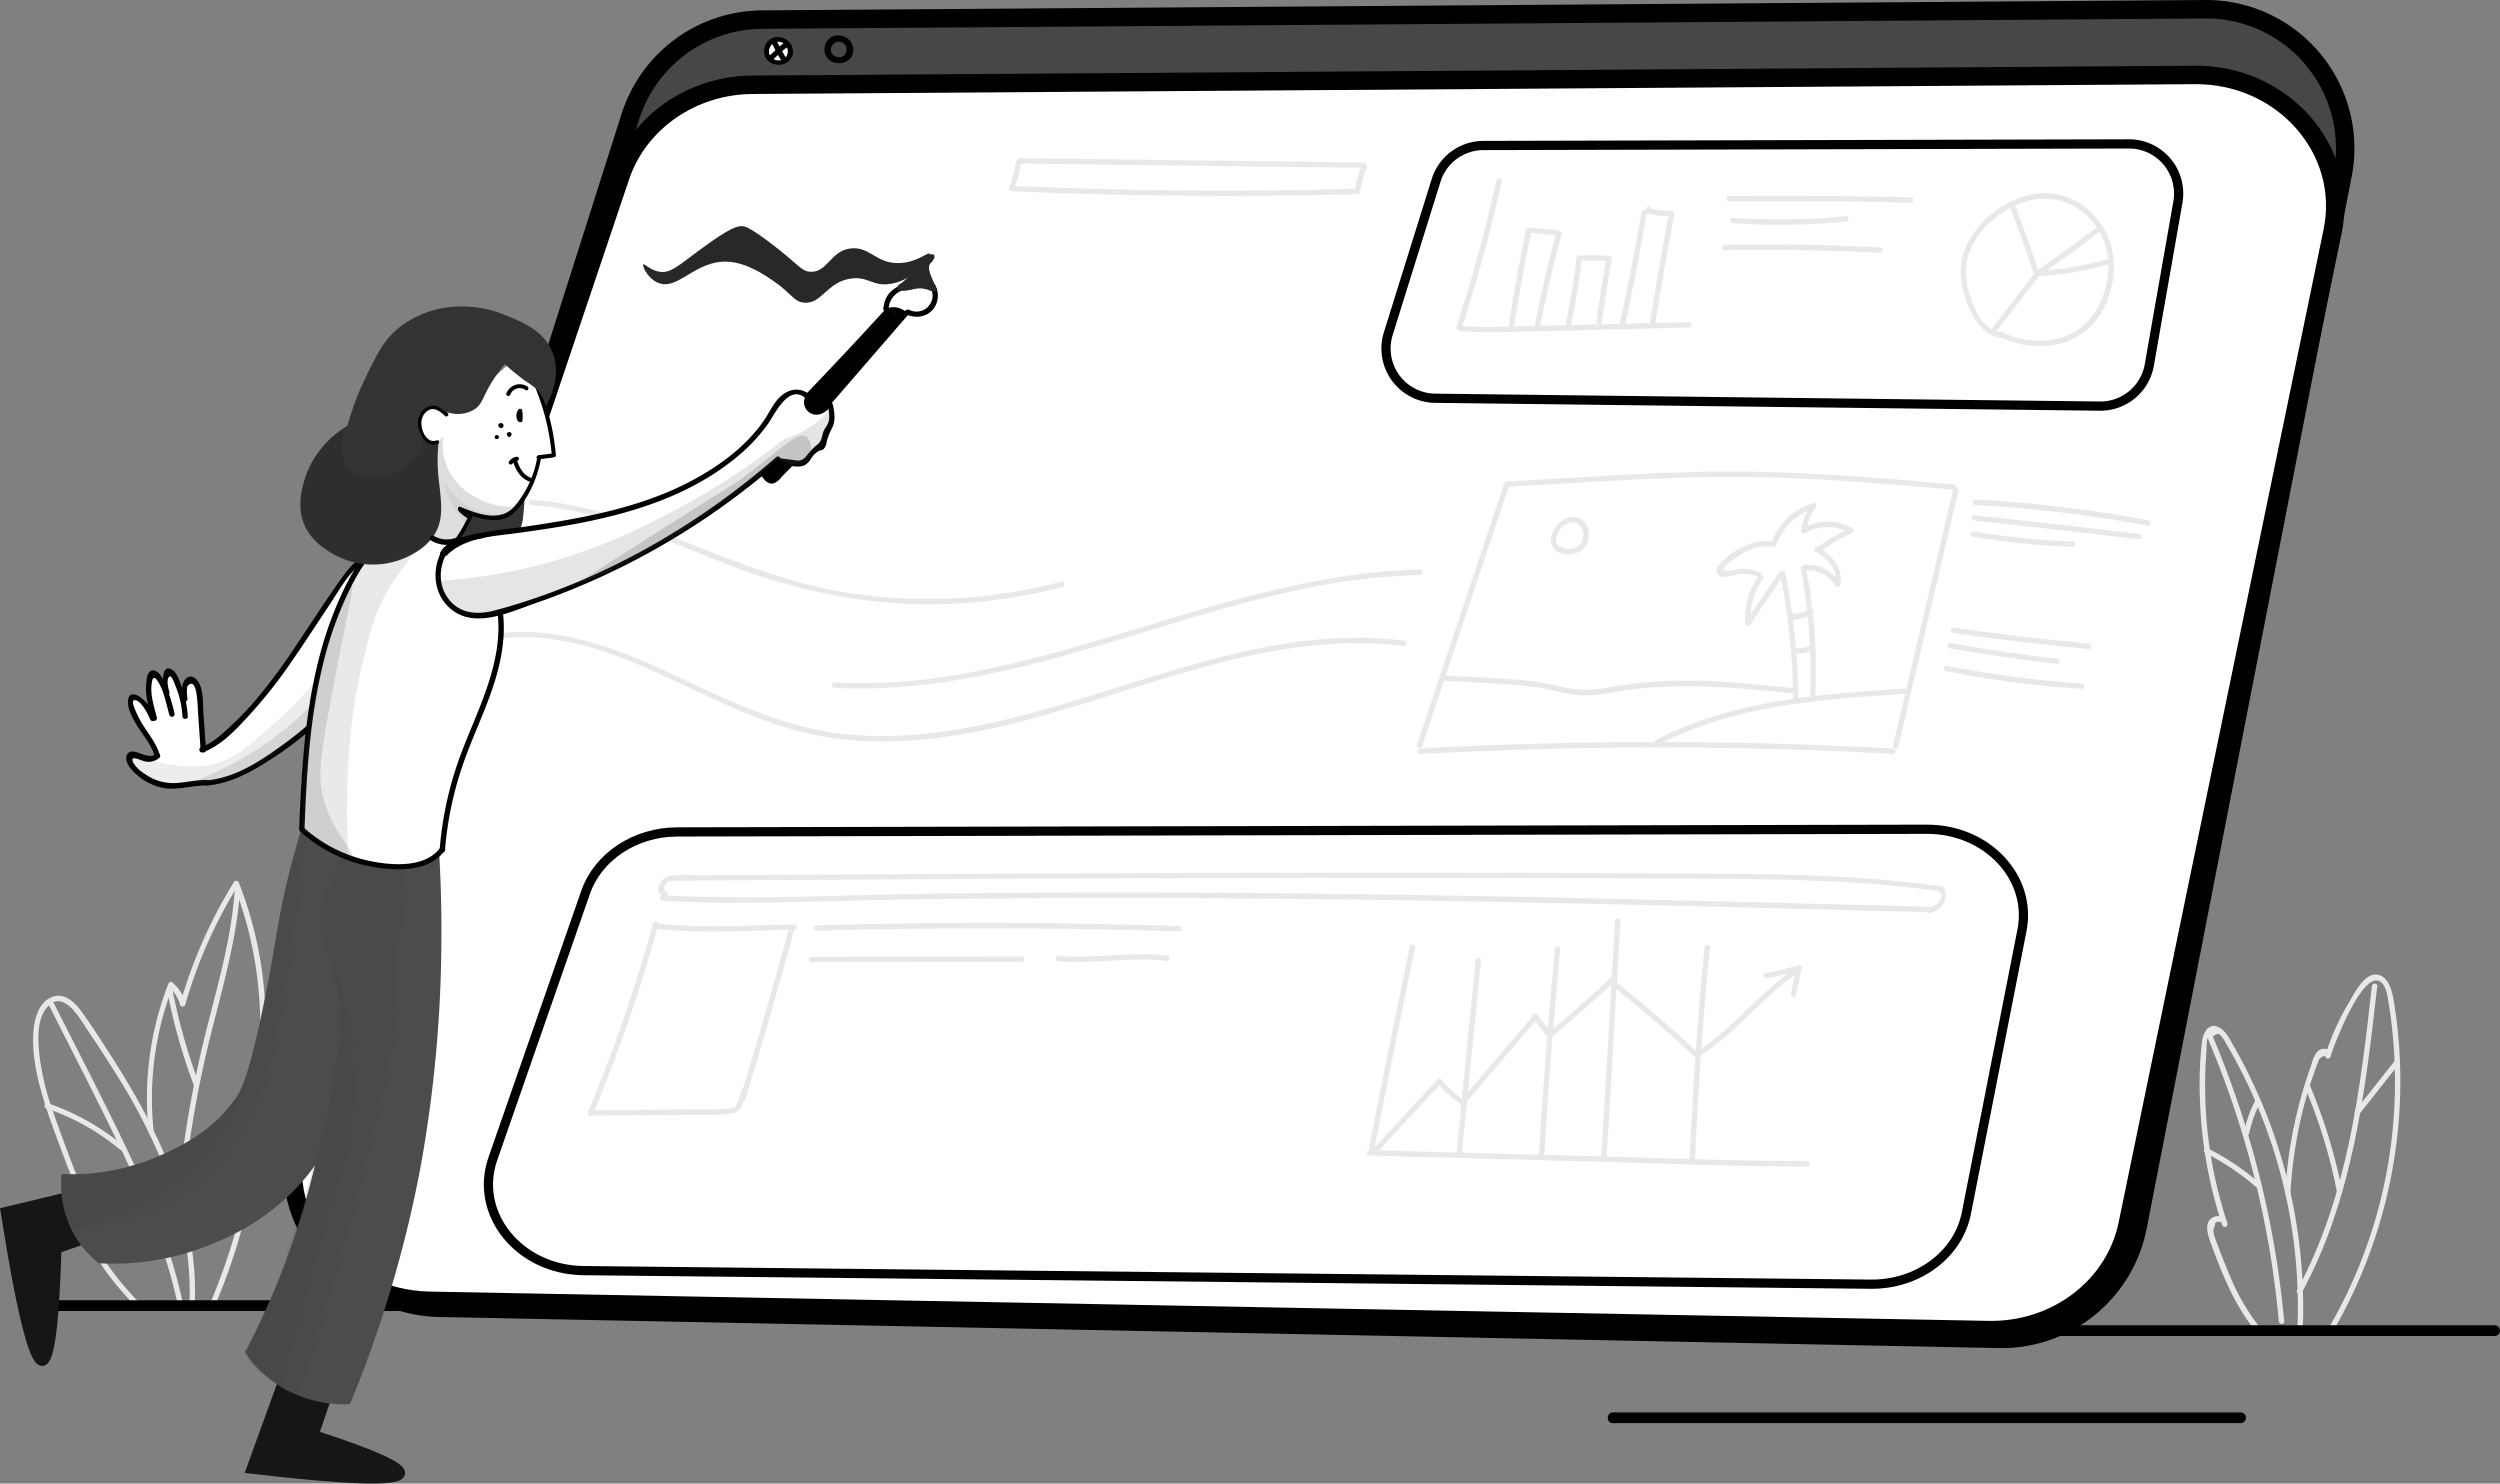 <svg xmlns="http://www.w3.org/2000/svg" width="813.698" height="482.86" viewBox="0 0 813.698 482.86">
  <rect x="0" y="0" width="813.698" height="482.86" fill="#808080" stroke="none"/>
  <g id="pixeltrue-web-design" transform="translate(-98.101 -228.697)">
    <g id="background" transform="translate(108.882 515.355)">
      <g id="Group_162" data-name="Group 162" transform="translate(705.164 47.248)">
        <g id="Group_161" data-name="Group 161">
          <path id="Path_77" data-name="Path 77" d="M1347.692,898.68a71.087,71.087,0,0,1-9.418-16.278c-1.221-2.849-2.384-5.814-3.488-8.72-.523-1.4-1.1-2.732-1.512-4.128-.465-1.453-.639-2.209.058-3.6,0-.988.407-1.4,1.163-1.279.64-.174,1.046.116,1.279.872.581-.058,1.163-.174,1.686-.233a143.922,143.922,0,0,1-6.744-32.382,149.674,149.674,0,0,1-.523-16.162c.058-2.5.175-5,.407-7.558.058-.988-.058-3.779.523-4.593.639-.174,1.221-.349,1.86-.465,1.047-.872,1.86-.872,2.384.058a7.79,7.79,0,0,1,1.453,2.151,169.253,169.253,0,0,1,23.371,93.25c-.058,1.1,1.686,1.1,1.744,0a172.492,172.492,0,0,0-11.511-69.182c-2.151-5.465-4.535-10.813-7.209-16.046-1.221-2.442-2.558-4.825-3.9-7.151-1.1-1.919-2.209-4.244-4.07-5.523-3.6-2.442-5.7,1.046-6.1,4.244a120.313,120.313,0,0,0-.7,18.313,145.4,145.4,0,0,0,7.267,41.451.857.857,0,0,0,1.686-.233c0-2.325-2.616-3.314-4.593-2.325-3.488,1.686-1.512,6.511-.581,9.069,3.6,9.767,7.5,19.417,14.069,27.615a.908.908,0,1,0,1.4-1.163Z" transform="translate(-1328.378 -800.89)" fill="#e8e8e8"/>
        </g>
      </g>
      <g id="Group_164" data-name="Group 164" transform="translate(733.018 30.522)">
        <g id="Group_163" data-name="Group 163">
          <path id="Path_78" data-name="Path 78" d="M1377.982,843.15a147.1,147.1,0,0,1,3.139-23.022c.814-3.546,1.686-7.093,2.791-10.581.523-1.744,1.1-3.488,1.686-5.174.291-.872.581-1.744.93-2.558a7.769,7.769,0,0,1,.407-1.046,2.606,2.606,0,0,1,2.384-2.151c-.116.988,1.453,1.163,1.686.233,1.163-3.837,10.581-28.545,16.336-24.3,1.686,1.221,2.151,4.069,2.442,5.988.465,2.674.872,5.407,1.163,8.081.523,4.593.872,9.185.988,13.836a159.164,159.164,0,0,1-21.859,85.344.873.873,0,0,0,1.512.872,162.386,162.386,0,0,0,21.743-93.6,153.9,153.9,0,0,0-1.918-15.464c-.523-2.79-1.8-6.918-5.116-7.441-4.36-.7-7.732,6.511-9.476,9.418a74.768,74.768,0,0,0-7.441,16.8c.581.058,1.163.174,1.686.233.349-2.791-3.139-2.965-4.535-1.163-1.046,1.337-1.511,3.314-2.035,4.883-.988,2.732-1.86,5.523-2.674,8.313a146.277,146.277,0,0,0-5.523,32.44c-.116,1.163,1.628,1.163,1.686.058Z" transform="translate(-1376.29 -772.119)" fill="#e8e8e8"/>
        </g>
      </g>
      <g id="Group_166" data-name="Group 166" transform="translate(707.298 48.984)">
        <g id="Group_165" data-name="Group 165">
          <path id="Path_79" data-name="Path 79" d="M1332.137,805.227a307.075,307.075,0,0,1,23.545,93.076c.116,1.1,1.86,1.1,1.744,0a311.48,311.48,0,0,0-23.778-94.006c-.465-.988-1.977-.058-1.511.93Z" transform="translate(-1332.049 -803.875)" fill="#e8e8e8"/>
        </g>
      </g>
      <g id="Group_168" data-name="Group 168" transform="translate(706.575 87.048)">
        <g id="Group_167" data-name="Group 167">
          <path id="Path_80" data-name="Path 80" d="M1331.267,870.948a79.154,79.154,0,0,1,16.685,11.22c.814.756,2.093-.465,1.221-1.221a83.128,83.128,0,0,0-17.092-11.511c-.93-.465-1.86,1.046-.814,1.512Z" transform="translate(-1330.805 -869.349)" fill="#e8e8e8"/>
        </g>
      </g>
      <g id="Group_170" data-name="Group 170" transform="translate(719.573 71.178)">
        <g id="Group_169" data-name="Group 169">
          <path id="Path_81" data-name="Path 81" d="M1356.789,842.487a41.13,41.13,0,0,0-3.6,10.116c-.233,1.1,1.453,1.57,1.686.465a41.056,41.056,0,0,1,3.43-9.709c.523-.988-.988-1.86-1.512-.872Z" transform="translate(-1353.162 -842.052)" fill="#e8e8e8"/>
        </g>
      </g>
      <g id="Group_172" data-name="Group 172" transform="translate(736.753 33.462)">
        <g id="Group_171" data-name="Group 171">
          <path id="Path_82" data-name="Path 82" d="M1407.181,778c-3.779,33.777-7.906,68.659-24.359,99.006-.523.988.988,1.86,1.511.872,16.627-30.638,20.755-65.752,24.592-99.878.116-1.1-1.628-1.1-1.744,0Z" transform="translate(-1382.713 -777.175)" fill="#e8e8e8"/>
        </g>
      </g>
      <g id="Group_174" data-name="Group 174" transform="translate(739.406 66.025)">
        <g id="Group_173" data-name="Group 173">
          <path id="Path_83" data-name="Path 83" d="M1387.349,834.532a169.032,169.032,0,0,1,10.348,33.893c.233,1.1,1.918.639,1.686-.465a175.98,175.98,0,0,0-10.523-34.3c-.465-1.046-1.919-.174-1.512.872Z" transform="translate(-1387.278 -833.188)" fill="#e8e8e8"/>
        </g>
      </g>
      <g id="Group_176" data-name="Group 176" transform="translate(755.547 58.116)">
        <g id="Group_175" data-name="Group 175">
          <path id="Path_84" data-name="Path 84" d="M1416.471,837.615c4.36-5.523,8.72-11.046,13.081-16.511.7-.872-.523-2.093-1.221-1.221-4.36,5.523-8.72,11.046-13.081,16.511-.7.814.523,2.093,1.221,1.221Z" transform="translate(-1415.042 -819.584)" fill="#e8e8e8"/>
        </g>
      </g>
      <g id="Group_178" data-name="Group 178" transform="translate(0 37.429)">
        <g id="Group_177" data-name="Group 177">
          <path id="Path_85" data-name="Path 85" d="M149.942,883.877a103.311,103.311,0,0,1-10.7-12.906,46.345,46.345,0,0,1-3.837-7.093c-.581-1.4-3.314-8.837.465-7.325.93.349,1.337-.872.872-1.453-3.837-4.883-6.395-10.581-8.6-16.336-2.093-5.465-4.128-10.988-6.046-16.511a86.2,86.2,0,0,1-4.593-18.6c-.523-5-1.046-11.86,2.558-15.987,5.29-5.988,10.639,3.9,13.139,7.616,3.372,5,6.686,10.116,9.883,15.232a188.978,188.978,0,0,1,16.336,32.731c4.825,13.139,7.5,27.033,6.86,41.044-.058,1.1,1.686,1.1,1.744,0,1.279-28.37-10.871-54.822-25.7-78.309-3.663-5.755-7.325-11.569-11.337-17.092-2.267-3.081-5.872-6.279-9.941-4.244-3.721,1.8-5.116,6.628-5.465,10.406-.64,6.86.7,13.836,2.558,20.406,2.093,7.441,4.942,14.65,7.616,21.859,2.5,6.744,5.29,13.313,9.767,19.01.291-.465.581-.988.872-1.453a4.061,4.061,0,0,0-4.128.523.847.847,0,0,0-.407.756c1.279,11.743,9.244,20.755,16.918,29.01.7.814,1.918-.407,1.163-1.279Z" transform="translate(-115.421 -783.999)" fill="#e8e8e8"/>
        </g>
      </g>
      <g id="Group_180" data-name="Group 180" transform="translate(37.042 0)">
        <g id="Group_179" data-name="Group 179">
          <path id="Path_86" data-name="Path 86" d="M181.383,801.637a101.279,101.279,0,0,1,6.279-47.9,13.58,13.58,0,0,0-1.453.407,12.4,12.4,0,0,1,3.721,5.814.878.878,0,0,0,1.686,0A154.658,154.658,0,0,1,208.881,721a14.567,14.567,0,0,1-1.57-.233,124.829,124.829,0,0,1,8.313,36.219c.814,11.162,1.1,24.01-5.7,33.486a.854.854,0,0,0,.523,1.279c5.232,1.221,3.663,9.476,3.2,13.2a178.08,178.08,0,0,1-3.081,18.371,189.888,189.888,0,0,1-10.988,34.126c-.465,1.046,1.046,1.919,1.512.872A191.29,191.29,0,0,0,213.358,818.5c1.163-6.279,2.5-12.906,2.616-19.3.058-3.663-.872-8.255-5-9.185.174.407.349.872.523,1.279,6.8-9.476,6.686-22.15,5.988-33.312a125.172,125.172,0,0,0-8.43-37.73.877.877,0,0,0-1.57-.233,156.939,156.939,0,0,0-17.441,39.358h1.686a14.357,14.357,0,0,0-4.186-6.569.879.879,0,0,0-1.453.407,102.489,102.489,0,0,0-6.337,48.369c0,1.163,1.744,1.163,1.628.058Z" transform="translate(-179.138 -719.618)" fill="#e8e8e8"/>
        </g>
      </g>
      <g id="Group_182" data-name="Group 182" transform="translate(5.169 39.475)">
        <g id="Group_181" data-name="Group 181">
          <path id="Path_87" data-name="Path 87" d="M124.422,788.845c8.081,15.987,16.336,31.917,24.068,48.078,7.558,15.929,14.243,32.382,17.848,49.706.233,1.1,1.918.639,1.686-.465-3.6-17.15-10.116-33.37-17.615-49.183-7.79-16.511-16.278-32.731-24.533-49.067-.465-.93-1.977-.058-1.453.93Z" transform="translate(-124.313 -787.519)" fill="#e8e8e8"/>
        </g>
      </g>
      <g id="Group_184" data-name="Group 184" transform="translate(46.84 2.722)">
        <g id="Group_183" data-name="Group 183">
          <path id="Path_88" data-name="Path 88" d="M214.716,725.172c-1.221,17.266-6.569,33.777-10.523,50.52a358.766,358.766,0,0,0-8.2,50.927c-.116,1.1,1.628,1.1,1.744,0a357.2,357.2,0,0,1,8.662-52.613c3.953-16.162,8.837-32.149,10.058-48.834.058-1.163-1.686-1.163-1.744,0Z" transform="translate(-195.99 -724.3)" fill="#e8e8e8"/>
        </g>
      </g>
      <g id="Group_186" data-name="Group 186" transform="translate(3.716 72.364)">
        <g id="Group_185" data-name="Group 185">
          <path id="Path_89" data-name="Path 89" d="M122.445,845.841A74.95,74.95,0,0,1,146.4,859.27c.872.7,2.093-.523,1.221-1.221a79.169,79.169,0,0,0-24.708-13.895c-1.1-.407-1.57,1.279-.465,1.686Z" transform="translate(-121.814 -844.092)" fill="#e8e8e8"/>
        </g>
      </g>
      <g id="Group_188" data-name="Group 188" transform="translate(43.576 34.414)">
        <g id="Group_187" data-name="Group 187">
          <path id="Path_90" data-name="Path 90" d="M190.391,779.91a182.957,182.957,0,0,0,8.662,30.87c.407,1.046,2.093.581,1.686-.465a190.2,190.2,0,0,1-8.662-30.87c-.233-1.1-1.86-.64-1.686.465Z" transform="translate(-190.378 -778.814)" fill="#e8e8e8"/>
        </g>
      </g>
      <g id="Group_190" data-name="Group 190" transform="translate(48.202 85.516)">
        <g id="Group_189" data-name="Group 189">
          <path id="Path_91" data-name="Path 91" d="M200,890.076c6.279-8.255,12.732-16.569,21.917-21.743.988-.523.116-2.035-.872-1.512-9.418,5.349-16.1,13.895-22.557,22.382-.639.872.872,1.744,1.512.872Z" transform="translate(-198.334 -866.713)" fill="#e8e8e8"/>
        </g>
      </g>
      <g id="Group_192" data-name="Group 192" transform="translate(652.782 144.69)">
        <g id="Group_191" data-name="Group 191">
          <path id="Path_92" data-name="Path 92" d="M1239.975,971.988h146.735a1.745,1.745,0,0,0,0-3.488H1239.975a1.745,1.745,0,0,0,0,3.488Z" transform="translate(-1238.275 -968.5)"/>
        </g>
      </g>
      <g id="Group_194" data-name="Group 194" transform="translate(6.601 136.551)">
        <g id="Group_193" data-name="Group 193">
          <path id="Path_93" data-name="Path 93" d="M243.585,954.5H128.475a1.745,1.745,0,0,0,0,3.488H243.585c2.209,0,2.209-3.488,0-3.488Z" transform="translate(-126.775 -954.5)"/>
        </g>
      </g>
      <g id="Group_196" data-name="Group 196" transform="translate(512.522 173.061)">
        <g id="Group_195" data-name="Group 195">
          <path id="Path_94" data-name="Path 94" d="M998.691,1020.788h204.348a1.745,1.745,0,0,0,0-3.488H998.691c-2.209,0-2.267,3.488,0,3.488Z" transform="translate(-997.012 -1017.3)"/>
        </g>
      </g>
    </g>
    <g id="banner" transform="translate(193.385 231.697)">
      <path id="Path_95" data-name="Path 95" d="M818.333,664.463,310.806,654.347a45.277,45.277,0,0,1-42.265-59.008l104.47-328.7a45.306,45.306,0,0,1,42.846-31.568q234.84-1.657,469.681-3.372a45.258,45.258,0,0,1,44.765,53.95L863.621,627.837A45.1,45.1,0,0,1,818.333,664.463Z" transform="translate(-263.12 -231.697)" fill="#474747" stroke="#000" stroke-width="6"/>
      <path id="Path_96" data-name="Path 96" d="M812.733,677.021q-253.763-4.8-507.527-9.534c-30.289-.581-51.45-28.487-42.265-55.694l104.47-310.272c5.93-17.615,23.254-29.649,42.846-29.824q234.84-1.57,469.681-3.2c28.6-.174,50.288,24.417,44.765,50.927L858.021,642.488C853.893,662.836,834.766,677.428,812.733,677.021Z" transform="translate(-260.775 -247.104)" fill="#fff" stroke="#000" stroke-width="6"/>
      <g id="Group_198" data-name="Group 198" transform="translate(565.395 403.586)">
        <g id="Group_197" data-name="Group 197">
          <path id="Path_97" data-name="Path 97" d="M1263.246,926.368a45.749,45.749,0,0,1-29.3,25.115.875.875,0,0,0,.465,1.686,47.549,47.549,0,0,0,30.347-25.929c.407-.988-1.046-1.918-1.512-.872Z" transform="translate(-1233.314 -925.908)"/>
        </g>
      </g>
      <g id="Group_200" data-name="Group 200" transform="translate(153.434 9.062)">
        <g id="Group_199" data-name="Group 199">
          <path id="Path_98" data-name="Path 98" d="M528.478,254.444c-1.744-.174-2.384-2.035-1.918-3.546.639-1.918,2.5-2.325,4.244-1.453a2.829,2.829,0,0,1,1.337,3.488,2.8,2.8,0,0,1-3.663,1.4c-1.046-.407-1.512,1.279-.465,1.686a4.561,4.561,0,0,0,5.872-2.674,4.675,4.675,0,0,0-3.256-5.814,4.348,4.348,0,0,0-5.814,3.314,4.285,4.285,0,0,0,3.663,5.349c1.1.116,1.1-1.628,0-1.744Z" transform="translate(-524.698 -247.285)"/>
        </g>
      </g>
      <path id="Path_99" data-name="Path 99" d="M527.557,254.157a3.256,3.256,0,0,0,4.767,1.279,3.08,3.08,0,0,0-2.384-5.465A3.222,3.222,0,0,0,527.557,254.157Z" transform="translate(-372.378 -239.331)" fill="#fff"/>
      <g id="Group_202" data-name="Group 202" transform="translate(173.084 8.539)">
        <g id="Group_201" data-name="Group 201">
          <path id="Path_100" data-name="Path 100" d="M562.278,253.544c-1.744-.174-2.384-2.035-1.918-3.546.639-1.918,2.5-2.325,4.244-1.453a2.829,2.829,0,0,1,1.337,3.488,2.8,2.8,0,0,1-3.663,1.4c-1.046-.407-1.511,1.279-.465,1.686a4.561,4.561,0,0,0,5.872-2.674,4.675,4.675,0,0,0-3.256-5.814,4.348,4.348,0,0,0-5.814,3.314,4.285,4.285,0,0,0,3.662,5.348c1.1.116,1.1-1.628,0-1.744Z" transform="translate(-558.498 -246.385)"/>
        </g>
      </g>
      <path id="Path_101" data-name="Path 101" d="M561.357,253.257a3.256,3.256,0,0,0,4.767,1.279,3.08,3.08,0,0,0-2.384-5.465A3.222,3.222,0,0,0,561.357,253.257Z" transform="translate(-386.528 -238.954)" fill="none" stroke="#000" stroke-width="1"/>
      <g id="Group_204" data-name="Group 204" transform="translate(155.963 9.915)">
        <g id="Group_203" data-name="Group 203">
          <path id="Path_102" data-name="Path 102" d="M529.137,250.059a38.1,38.1,0,0,0,2.849,5.232c.581.93,2.093.058,1.511-.872a56.73,56.73,0,0,1-2.849-5.232c-.465-.988-1.977-.116-1.511.872Z" transform="translate(-529.049 -248.752)"/>
        </g>
      </g>
      <g id="Group_206" data-name="Group 206" transform="translate(154.736 10.823)">
        <g id="Group_205" data-name="Group 205">
          <path id="Path_103" data-name="Path 103" d="M528.428,255.945c.814-.7,1.57-1.453,2.384-2.151a11.725,11.725,0,0,1,2.267-1.86c.988-.523.116-2.035-.872-1.512a12,12,0,0,0-2.325,1.918c-.872.814-1.8,1.628-2.674,2.442-.814.7.407,1.918,1.221,1.163Z" transform="translate(-526.938 -250.313)"/>
        </g>
      </g>
      <path id="Path_104" data-name="Path 104" d="M889.151,318.96c-5.174,16.627-10.406,33.312-15.58,49.939A16.192,16.192,0,0,0,888.8,389.886q108.22,1.308,216.382,2.558a16.179,16.179,0,0,0,16.1-13.371c3.081-17.673,6.221-35.347,9.3-53.02A16.159,16.159,0,0,0,1114.66,307.1l-210.1.523A16.155,16.155,0,0,0,889.151,318.96Z" transform="translate(-517.008 -263.264)" fill="#fff" stroke="#000" stroke-width="3"/>
      <path id="Path_105" data-name="Path 105" d="M401.939,711.38l-30.173,86.681c-6.221,17.906,8.546,36.161,29.475,36.393q209.464,2.18,418.986,4.418c15.348.174,28.545-9.651,31.161-23.2q9.069-45.957,18.08-91.971c3.372-17.208-11.395-32.9-30.87-32.9l-406.894.872C418.043,691.73,406.009,699.695,401.939,711.38Z" transform="translate(-306.64 -423.896)" fill="#fff" stroke="#000" stroke-width="3"/>
      <g id="Group_208" data-name="Group 208" transform="translate(365.875 154.651)">
        <g id="Group_207" data-name="Group 207">
          <path id="Path_106" data-name="Path 106" d="M918.246,498.345l-28.08,84.065c-.349,1.047,1.337,1.512,1.686.465l28.08-84.065a.875.875,0,0,0-1.686-.465Z" transform="translate(-890.119 -497.714)" fill="#e8e8e8"/>
        </g>
      </g>
      <g id="Group_210" data-name="Group 210" transform="translate(394.256 150.458)">
        <g id="Group_209" data-name="Group 209">
          <path id="Path_107" data-name="Path 107" d="M939.788,495.5c24.3-1.279,48.718-3.256,73.077-3.256,24.243,0,48.427,2.093,72.554,4.186,1.1.116,1.1-1.628,0-1.744-24.126-2.093-48.311-4.128-72.554-4.186-24.359,0-48.776,1.977-73.077,3.256-1.1.058-1.163,1.8,0,1.744Z" transform="translate(-938.937 -490.5)" fill="#e8e8e8"/>
        </g>
      </g>
      <g id="Group_212" data-name="Group 212" transform="translate(520.833 155.739)">
        <g id="Group_211" data-name="Group 211">
          <path id="Path_108" data-name="Path 108" d="M1176.276,500.175q-9.767,41.683-19.592,83.309c-.233,1.1,1.453,1.57,1.686.465q9.767-41.683,19.592-83.309c.233-1.046-1.453-1.512-1.686-.465Z" transform="translate(-1156.662 -499.585)" fill="#e8e8e8"/>
        </g>
      </g>
      <g id="Group_214" data-name="Group 214" transform="translate(366.118 238.513)">
        <g id="Group_213" data-name="Group 213">
          <path id="Path_109" data-name="Path 109" d="M891.388,645.822q59.822-3.227,119.76-1.453c11.395.349,22.731.814,34.126,1.453,1.1.058,1.1-1.686,0-1.744q-59.822-3.314-119.76-1.453c-11.395.349-22.731.814-34.126,1.453-1.1.058-1.163,1.8,0,1.744Z" transform="translate(-890.537 -641.964)" fill="#e8e8e8"/>
        </g>
      </g>
      <g id="Group_216" data-name="Group 216" transform="translate(443.061 221.091)">
        <g id="Group_215" data-name="Group 215">
          <path id="Path_110" data-name="Path 110" d="M1024.232,630.312c24.882-12.964,53.311-14.883,80.809-16.569,1.1-.058,1.1-1.8,0-1.744-27.789,1.744-56.508,3.721-81.681,16.8-1.046.523-.174,2.035.872,1.511Z" transform="translate(-1022.887 -611.998)" fill="#e8e8e8"/>
        </g>
      </g>
      <g id="Group_218" data-name="Group 218" transform="translate(484.091 182.963)">
        <g id="Group_217" data-name="Group 217">
          <path id="Path_111" data-name="Path 111" d="M1093.484,547.51a205.57,205.57,0,0,1,4.186,40.463.873.873,0,0,0,1.744,0,214.917,214.917,0,0,0-4.244-40.928c-.233-1.1-1.918-.639-1.686.465Z" transform="translate(-1093.462 -546.414)" fill="#e8e8e8"/>
        </g>
      </g>
      <g id="Group_220" data-name="Group 220" transform="translate(472.682 183.373)">
        <g id="Group_219" data-name="Group 219">
          <path id="Path_112" data-name="Path 112" d="M1084.629,547.515c-3.546,5.174-7.034,10.406-10.581,15.58.523.174,1.1.291,1.628.465a22.684,22.684,0,0,1,4.011-14.418c.64-.93-.872-1.8-1.511-.872a24.33,24.33,0,0,0-4.3,15.29.891.891,0,0,0,1.628.465c3.546-5.174,7.034-10.406,10.581-15.58.7-.988-.814-1.86-1.453-.93Z" transform="translate(-1073.838 -547.119)" fill="#e8e8e8"/>
        </g>
      </g>
      <g id="Group_222" data-name="Group 222" transform="translate(463.444 173.068)">
        <g id="Group_221" data-name="Group 221">
          <path id="Path_113" data-name="Path 113" d="M1072.105,539.628a13.015,13.015,0,0,0-6.1-1.163c-1.279.058-6.453,1.628-5.7-.291.291-.756,1.919-1.744,2.558-2.267a28.4,28.4,0,0,1,3.837-2.674,14.824,14.824,0,0,1,9.651-1.977c1.1.174,1.57-1.512.465-1.686-6.744-1.046-13.778,2.616-18.139,7.674-1.163,1.337-.988,3.2.93,3.779a6.651,6.651,0,0,0,3.2-.349c2.849-.639,5.639-.872,8.43.349.988.581,1.86-.93.872-1.4Z" transform="translate(-1057.948 -529.392)" fill="#e8e8e8"/>
        </g>
      </g>
      <g id="Group_224" data-name="Group 224" transform="translate(481.624 160.7)">
        <g id="Group_223" data-name="Group 223">
          <path id="Path_114" data-name="Path 114" d="M1091.01,520.549a18.742,18.742,0,0,1,11.976-10.7c-.291-.465-.581-.988-.872-1.453a17.153,17.153,0,0,0-3.546,8.546c-.116,1.1,1.628,1.1,1.744,0a15.171,15.171,0,0,1,3.023-7.325c.465-.64.058-1.744-.872-1.453a20.555,20.555,0,0,0-13.2,11.918c-.349,1.047,1.337,1.512,1.744.465Z" transform="translate(-1089.219 -508.118)" fill="#e8e8e8"/>
        </g>
      </g>
      <g id="Group_226" data-name="Group 226" transform="translate(490.945 166.793)">
        <g id="Group_225" data-name="Group 225">
          <path id="Path_115" data-name="Path 115" d="M1106.559,522.378a14.614,14.614,0,0,1,14.476-.174v-1.511a72.644,72.644,0,0,0-10.465,6.162c-.93.64-.058,2.151.872,1.512a72.644,72.644,0,0,1,10.465-6.162.9.9,0,0,0,0-1.511,16.174,16.174,0,0,0-16.22.174.873.873,0,0,0,.872,1.512Z" transform="translate(-1105.252 -518.599)" fill="#e8e8e8"/>
        </g>
      </g>
      <g id="Group_228" data-name="Group 228" transform="translate(491.539 175.019)">
        <g id="Group_227" data-name="Group 227">
          <path id="Path_116" data-name="Path 116" d="M1110.359,534.406c3.779,2.093,7.441,5.523,6.4,10.29a14.611,14.611,0,0,0,1.57-.232,12.526,12.526,0,0,0-11.22-5.93c-1.1.058-1.1,1.8,0,1.744a10.664,10.664,0,0,1,9.709,5.058c.349.581,1.453.581,1.57-.233,1.163-5.523-2.674-9.767-7.209-12.267-.93-.465-1.8,1.046-.814,1.57Z" transform="translate(-1106.275 -532.749)" fill="#e8e8e8"/>
        </g>
      </g>
      <g id="Group_230" data-name="Group 230" transform="translate(490.834 181.161)">
        <g id="Group_229" data-name="Group 229">
          <path id="Path_117" data-name="Path 117" d="M1105.084,544.41a174.661,174.661,0,0,1,2.907,42.265c-.058,1.1,1.686,1.1,1.744,0a175.582,175.582,0,0,0-2.965-42.73c-.233-1.1-1.918-.64-1.686.465Z" transform="translate(-1105.062 -543.314)" fill="#e8e8e8"/>
        </g>
      </g>
      <g id="Group_232" data-name="Group 232" transform="translate(488.109 207.169)">
        <g id="Group_231" data-name="Group 231">
          <path id="Path_118" data-name="Path 118" d="M1101.2,590.52a10.362,10.362,0,0,0,5.465-.872c1.047-.465.116-1.977-.872-1.512a7.822,7.822,0,0,1-4.593.64c-1.1-.174-1.1,1.57,0,1.744Z" transform="translate(-1100.375 -588.049)" fill="#e8e8e8"/>
        </g>
      </g>
      <g id="Group_234" data-name="Group 234" transform="translate(373.705 216.843)">
        <g id="Group_233" data-name="Group 233">
          <path id="Path_119" data-name="Path 119" d="M904.409,606.44c9.534.581,19.185.756,28.661,1.86,4.651.523,9.127,1.918,13.72,2.616,4.476.64,8.837,0,13.313-.814,19.592-3.43,39.3-1.57,58.892.523,1.1.116,1.1-1.628,0-1.744-18.952-2.035-38.2-4.011-57.148-.872-5.349.872-10.406,1.918-15.813.988-4.36-.756-8.546-1.919-12.906-2.442-9.476-1.1-19.127-1.279-28.661-1.86-1.163-.116-1.163,1.628-.058,1.744Z" transform="translate(-903.587 -604.69)" fill="#e8e8e8"/>
        </g>
      </g>
      <g id="Group_236" data-name="Group 236" transform="translate(486.881 195.479)">
        <g id="Group_235" data-name="Group 235">
          <path id="Path_120" data-name="Path 120" d="M1098.284,570.069c.233.988,1.221,1.221,2.151,1.046a43.642,43.642,0,0,0,5.407-1.453.875.875,0,0,0-.465-1.686c-1.046.291-2.093.581-3.139.814a13.588,13.588,0,0,0-1.453.407l-.7.174c-.407-.058-.407,0-.116.174-.233-1.046-1.919-.581-1.686.523Z" transform="translate(-1098.262 -567.942)" fill="#e8e8e8"/>
        </g>
      </g>
      <g id="Group_238" data-name="Group 238" transform="translate(409.488 165.264)">
        <g id="Group_237" data-name="Group 237">
          <path id="Path_121" data-name="Path 121" d="M968.894,526.1c-5.755-1.86,1.744-11.744,5.755-7.325a4.723,4.723,0,0,1,.058,5.93,4.807,4.807,0,0,1-6.162.988.873.873,0,0,0-.872,1.512,6.6,6.6,0,0,0,8.837-1.918c1.686-2.732,1.221-6.976-1.744-8.662-6.453-3.6-14.185,8.662-6.279,11.22,1.046.291,1.512-1.4.407-1.744Z" transform="translate(-965.137 -515.969)" fill="#e8e8e8"/>
        </g>
      </g>
      <g id="Group_240" data-name="Group 240" transform="translate(546.827 159.585)">
        <g id="Group_239" data-name="Group 239">
          <path id="Path_122" data-name="Path 122" d="M1202.2,508a419.812,419.812,0,0,1,55.869,6.686c1.1.233,1.57-1.453.465-1.686a416.256,416.256,0,0,0-56.334-6.8c-1.1,0-1.1,1.744,0,1.8Z" transform="translate(-1201.375 -506.2)" fill="#e8e8e8"/>
        </g>
      </g>
      <g id="Group_242" data-name="Group 242" transform="translate(546.536 164.695)">
        <g id="Group_241" data-name="Group 241" transform="translate(0)">
          <path id="Path_123" data-name="Path 123" d="M1201.7,516.74c17.906,1.919,35.87,3.953,53.718,6.1,1.1.116,1.1-1.628,0-1.744q-26.859-3.227-53.718-6.1c-1.1-.116-1.1,1.628,0,1.744Z" transform="translate(-1200.875 -514.99)" fill="#e8e8e8"/>
        </g>
      </g>
      <g id="Group_244" data-name="Group 244" transform="translate(546.152 169.979)">
        <g id="Group_243" data-name="Group 243">
          <path id="Path_124" data-name="Path 124" d="M1200.845,525.777a246.011,246.011,0,0,0,32.614,3.314c1.1.058,1.1-1.686,0-1.744a248.886,248.886,0,0,1-32.149-3.256c-1.1-.174-1.57,1.511-.465,1.686Z" transform="translate(-1200.214 -524.078)" fill="#e8e8e8"/>
        </g>
      </g>
      <g id="Group_246" data-name="Group 246" transform="translate(539.64 201.314)">
        <g id="Group_245" data-name="Group 245" transform="translate(0)">
          <path id="Path_125" data-name="Path 125" d="M1189.645,579.677q22.063,3.139,44.241,5.232c1.1.116,1.1-1.628,0-1.744q-21.975-2.093-43.776-5.174c-1.1-.174-1.57,1.511-.465,1.686Z" transform="translate(-1189.014 -577.978)" fill="#e8e8e8"/>
        </g>
      </g>
      <g id="Group_248" data-name="Group 248" transform="translate(538.536 206.304)">
        <g id="Group_247" data-name="Group 247">
          <path id="Path_126" data-name="Path 126" d="M1187.745,588.27q17.528,3.052,35.114,5.116c1.1.116,1.1-1.628,0-1.744-11.627-1.337-23.138-3.023-34.649-5.058-1.1-.233-1.57,1.453-.465,1.686Z" transform="translate(-1187.114 -586.562)" fill="#e8e8e8"/>
        </g>
      </g>
      <g id="Group_250" data-name="Group 250" transform="translate(537.315 213.687)">
        <g id="Group_249" data-name="Group 249" transform="translate(0)">
          <path id="Path_127" data-name="Path 127" d="M1185.645,600.97a334.743,334.743,0,0,0,44.3,5.814c1.1.058,1.1-1.686,0-1.744a347.858,347.858,0,0,1-43.834-5.755c-1.1-.232-1.57,1.453-.465,1.686Z" transform="translate(-1185.014 -599.262)" fill="#e8e8e8"/>
        </g>
      </g>
      <g id="Group_252" data-name="Group 252" transform="translate(119.6 287.479)">
        <g id="Group_251" data-name="Group 251">
          <path id="Path_128" data-name="Path 128" d="M467.372,728.929c26.743,1.337,53.6-.058,80.344-.465s53.427-.523,80.169-.465c53.659.116,107.261,1.1,160.92,2.325,30.231.7,60.4,1.512,90.634,2.267,1.1.058,1.1-1.686,0-1.744-53.6-1.4-107.261-2.849-160.92-3.721s-107.261-1.279-160.92-.581c-30.056.349-60.229,2.151-90.227.581a.9.9,0,0,0,0,1.8Z" transform="translate(-466.5 -726.191)" fill="#e8e8e8"/>
        </g>
      </g>
      <path id="Path_129" data-name="Path 129" d="M462.308,368.012c3.488.523,5.93-1.86,12.848-6.976,10.406-7.732,12.616-7.965,14.185-7.848.756.058,2.151.291,8.72,5.232,9.592,7.209,10.174,9.418,13.313,9.592,5.7.233,6.511-6.976,13.313-7.616,6.162-.581,8.081,5.058,15.7,4.767,5.872-.174,9.3-3.779,9.825-3.023.639.988-4.883,8.6-12.848,9.825-5.872.872-7.151-2.558-12.848-1.744-7.906,1.163-9.418,8.372-15.232,7.848-3.43-.349-3.9-2.907-9.825-6.976-3.139-2.151-8.6-5.872-14.592-6.337-10.988-.814-16.685,9.825-23.313,6.744-3.2-1.453-5-5.407-4.593-5.872C457.25,365.163,459.285,367.547,462.308,368.012Z" transform="translate(-342.882 -282.55)" fill="#282828"/>
      <g id="Group_254" data-name="Group 254" transform="translate(378.723 55.006)">
        <g id="Group_253" data-name="Group 253">
          <path id="Path_130" data-name="Path 130" d="M925.288,326.945q-5.319,24.156-13.023,47.73c-.349,1.046,1.337,1.512,1.686.465q7.674-23.545,13.023-47.73c.233-1.1-1.453-1.57-1.686-.465Z" transform="translate(-912.219 -326.314)" fill="#e8e8e8"/>
        </g>
      </g>
      <g id="Group_256" data-name="Group 256" transform="translate(378.988 101.856)">
        <g id="Group_255" data-name="Group 255">
          <path id="Path_131" data-name="Path 131" d="M913.5,409.749c5.988.7,11.976.407,18.022.291,6.279-.174,12.557-.291,18.894-.465,12.557-.291,25.173-.639,37.73-.93a.873.873,0,0,0,0-1.744c-12.557.291-25.173.639-37.73.93-6.1.174-12.209.291-18.313.465-6.221.174-12.383.465-18.6-.233-1.1-.174-1.1,1.57,0,1.686Z" transform="translate(-912.675 -406.9)" fill="#e8e8e8"/>
        </g>
      </g>
      <g id="Group_258" data-name="Group 258" transform="translate(395.791 71.226)">
        <g id="Group_257" data-name="Group 257">
          <path id="Path_132" data-name="Path 132" d="M947.23,354.845q-3.314,15.522-5.639,31.219c-.174,1.1,1.511,1.57,1.686.465q2.355-15.7,5.639-31.219c.232-1.1-1.453-1.57-1.686-.465Z" transform="translate(-941.578 -354.214)" fill="#e8e8e8"/>
        </g>
      </g>
      <g id="Group_260" data-name="Group 260" transform="translate(401.915 71.096)">
        <g id="Group_259" data-name="Group 259">
          <path id="Path_133" data-name="Path 133" d="M952.977,355.682a68.539,68.539,0,0,1,9.127,1.046c-.174-.349-.407-.7-.581-1.046q-4.1,14.737-6.976,29.766c-.232,1.1,1.453,1.57,1.686.465q2.878-15,6.976-29.766a.832.832,0,0,0-.581-1.046,75.715,75.715,0,0,0-9.592-1.1.845.845,0,1,0-.058,1.686Z" transform="translate(-952.112 -353.99)" fill="#e8e8e8"/>
        </g>
      </g>
      <g id="Group_262" data-name="Group 262" transform="translate(414.269 80.912)">
        <g id="Group_261" data-name="Group 261">
          <path id="Path_134" data-name="Path 134" d="M976.872,371.7c-.872,7.093-2.035,14.069-3.488,21.045-.233,1.1,1.453,1.57,1.686.465,1.512-7.093,2.674-14.3,3.546-21.51.116-1.1-1.628-1.1-1.744,0Z" transform="translate(-973.362 -370.875)" fill="#e8e8e8"/>
        </g>
      </g>
      <g id="Group_264" data-name="Group 264" transform="translate(417.787 80.081)">
        <g id="Group_263" data-name="Group 263">
          <path id="Path_135" data-name="Path 135" d="M980.277,371.221a92.349,92.349,0,0,1,9.825.174,13.392,13.392,0,0,1-.814-1.1c-1.279,6.918-2.384,13.836-3.314,20.813-.174,1.1,1.57,1.1,1.744,0,.93-6.8,1.977-13.546,3.256-20.348a.883.883,0,0,0-.814-1.1c-3.256-.233-6.569-.233-9.825-.174a.873.873,0,1,0-.058,1.744Z" transform="translate(-979.412 -369.444)" fill="#e8e8e8"/>
        </g>
      </g>
      <g id="Group_266" data-name="Group 266" transform="translate(431.943 65.296)">
        <g id="Group_265" data-name="Group 265">
          <path id="Path_136" data-name="Path 136" d="M1010.819,344.645c-2.035,12.15-4.418,24.3-7.034,36.335-.233,1.1,1.453,1.57,1.686.465,2.616-12.034,5-24.185,7.034-36.335.233-1.1-1.453-1.57-1.686-.465Z" transform="translate(-1003.762 -344.014)" fill="#e8e8e8"/>
        </g>
      </g>
      <g id="Group_268" data-name="Group 268" transform="translate(440.394 64.184)">
        <g id="Group_267" data-name="Group 267">
          <path id="Path_137" data-name="Path 137" d="M1018.3,342.972v.291a.872.872,0,0,0,1.744,0v-.291a.894.894,0,0,0-.872-.872.937.937,0,0,0-.872.872Z" transform="translate(-1018.3 -342.1)" fill="#e8e8e8"/>
        </g>
      </g>
      <g id="Group_270" data-name="Group 270" transform="translate(440.173 64.801)">
        <g id="Group_269" data-name="Group 269">
          <path id="Path_138" data-name="Path 138" d="M1018.548,344.87a33.4,33.4,0,0,0,7.965.814,13.443,13.443,0,0,1-.814-1.1q-3.4,18.226-6.337,36.568c-.174,1.1,1.512,1.57,1.686.465q2.965-18.313,6.337-36.568a.883.883,0,0,0-.814-1.1,36.074,36.074,0,0,1-7.5-.756c-1.163-.233-1.628,1.4-.523,1.686Z" transform="translate(-1017.92 -343.161)" fill="#e8e8e8"/>
        </g>
      </g>
      <g id="Group_272" data-name="Group 272" transform="translate(466.541 60.735)">
        <g id="Group_271" data-name="Group 271">
          <path id="Path_139" data-name="Path 139" d="M1064.1,337.989c19.766-.233,39.474-.116,59.241.407a.873.873,0,0,0,0-1.744c-19.766-.465-39.474-.581-59.241-.407a.873.873,0,0,0,0,1.744Z" transform="translate(-1063.275 -336.168)" fill="#e8e8e8"/>
        </g>
      </g>
      <g id="Group_274" data-name="Group 274" transform="translate(467.878 67.376)">
        <g id="Group_273" data-name="Group 273">
          <path id="Path_140" data-name="Path 140" d="M1066.4,349.863a229.534,229.534,0,0,0,36.858-.523c1.1-.116,1.1-1.86,0-1.744a229.541,229.541,0,0,1-36.858.523c-1.1-.058-1.1,1.686,0,1.744Z" transform="translate(-1065.575 -347.59)" fill="#e8e8e8"/>
        </g>
      </g>
      <g id="Group_276" data-name="Group 276" transform="translate(465.204 76.54)">
        <g id="Group_275" data-name="Group 275">
          <path id="Path_141" data-name="Path 141" d="M1061.8,365.241q25.289-.436,50.578.872c1.1.058,1.1-1.686,0-1.744q-25.289-1.4-50.578-.872a.873.873,0,0,0,0,1.744Z" transform="translate(-1060.975 -363.355)" fill="#e8e8e8"/>
        </g>
      </g>
      <g id="Group_278" data-name="Group 278" transform="translate(542.906 59.833)">
        <g id="Group_277" data-name="Group 277">
          <path id="Path_142" data-name="Path 142" d="M1208.217,380.185c-5.93-.756-8.779-6.686-10.464-11.743-1.57-4.767-2.151-9.767-.349-14.534,3.139-8.372,11.685-15.115,20.289-17.034,8.953-2.035,18.022,2.732,22.324,10.7,4.535,8.372,2.965,19.127-2.325,26.743-6.511,9.36-20.231,10.406-29.766,5.465-.988-.523-1.86.988-.872,1.512,9.127,4.709,21.743,4.476,29.475-2.907,7.558-7.209,10-20.057,6.046-29.591-3.779-9.011-13.313-15.29-23.2-14.011-9.767,1.279-19.592,8.72-23.312,17.848-2.5,6.221-1.453,12.732.988,18.778,2.093,5.116,5.407,9.767,11.22,10.523,1.047.116,1.047-1.628-.058-1.744Z" transform="translate(-1194.631 -334.616)" fill="#e8e8e8"/>
        </g>
      </g>
      <g id="Group_280" data-name="Group 280" transform="translate(558.871 63.387)">
        <g id="Group_279" data-name="Group 279">
          <path id="Path_143" data-name="Path 143" d="M1222.155,341.759c2.732,7.034,5.232,14.185,7.616,21.394.349,1.046,2.035.581,1.686-.465-2.384-7.209-4.883-14.3-7.616-21.394-.407-.988-2.093-.581-1.686.465Z" transform="translate(-1222.092 -340.729)" fill="#e8e8e8"/>
        </g>
      </g>
      <g id="Group_282" data-name="Group 282" transform="translate(567.082 70.341)">
        <g id="Group_281" data-name="Group 281" transform="translate(0)">
          <path id="Path_144" data-name="Path 144" d="M1237.486,369.149c6.86-4.767,13.662-9.709,20.29-14.767.872-.7,0-2.209-.872-1.512q-10.029,7.587-20.29,14.767c-.93.64-.058,2.151.872,1.512Z" transform="translate(-1236.216 -352.691)" fill="#e8e8e8"/>
        </g>
      </g>
      <g id="Group_284" data-name="Group 284" transform="translate(567.232 81.3)">
        <g id="Group_283" data-name="Group 283" transform="translate(0)">
          <path id="Path_145" data-name="Path 145" d="M1237.3,377.1a96.318,96.318,0,0,0,22.964-3.837.875.875,0,0,0-.465-1.686,91.957,91.957,0,0,1-22.5,3.721c-1.1.116-1.1,1.86,0,1.8Z" transform="translate(-1236.475 -371.542)" fill="#e8e8e8"/>
        </g>
      </g>
      <g id="Group_286" data-name="Group 286" transform="translate(552.592 85.914)">
        <g id="Group_285" data-name="Group 285" transform="translate(0)">
          <path id="Path_146" data-name="Path 146" d="M1225.365,379.84c-4.651,5.988-9.244,11.976-13.895,17.964-.7.872.814,1.744,1.512.872,4.651-5.988,9.244-11.976,13.895-17.964.7-.872-.814-1.744-1.512-.872Z" transform="translate(-1211.291 -379.479)" fill="#e8e8e8"/>
        </g>
      </g>
      <g id="Group_288" data-name="Group 288" transform="translate(118.96 281.031)">
        <g id="Group_287" data-name="Group 287">
          <path id="Path_147" data-name="Path 147" d="M468.074,721.32c-1.453-.407-.581-2.325.058-2.965.7-.7,2.442-.64,3.372-.64,1.686-.058,3.372,0,5.116-.058,3.488,0,6.976-.058,10.464-.058,6.976-.058,13.953-.058,20.929-.116,13.778-.058,27.5-.174,41.277-.233q41.6-.262,83.134-.349,82.844-.262,165.629.116c15.115.116,30.289.116,45.4.756,7.5.291,15,.756,22.5,1.453,3.721.349,7.5.756,11.22,1.221,1.221.174,2.442.291,3.663.523.988.174,1.57,0,1.919.93.93,2.209-2.035,4.476-3.837,4.593-1.1.058-1.1,1.8,0,1.744a5.924,5.924,0,0,0,5.174-7.965c-.116-.291-.291-.581-.581-.581-27.731-4.128-55.811-4.128-83.774-4.3q-43.34-.262-86.623-.291-86.855,0-173.768.523c-16.278.116-32.556.174-48.834.291-3.9,0-7.732.058-11.627.058-3.256,0-7.093-.523-10.232.407-3.023.872-5,5.639-1.046,6.744,1.046.174,1.512-1.512.465-1.8Z" transform="translate(-465.398 -715.1)" fill="#e8e8e8"/>
        </g>
      </g>
      <g id="Group_290" data-name="Group 290" transform="translate(95.934 296.852)">
        <g id="Group_289" data-name="Group 289">
          <path id="Path_148" data-name="Path 148" d="M447.191,742.945a516.347,516.347,0,0,1-21.336,61.74c-.407,1.046,1.279,1.512,1.686.465a516.335,516.335,0,0,0,21.336-61.74.875.875,0,0,0-1.686-.465Z" transform="translate(-425.792 -742.314)" fill="#e8e8e8"/>
        </g>
      </g>
      <g id="Group_292" data-name="Group 292" transform="translate(117.064 297.478)">
        <g id="Group_291" data-name="Group 291">
          <path id="Path_149" data-name="Path 149" d="M462.988,745.14c14.941,1.8,30.347.581,45.346.407a.873.873,0,0,0,0-1.744c-15,.233-30.405,1.4-45.346-.407-1.163-.116-1.1,1.628,0,1.744Z" transform="translate(-462.137 -743.39)" fill="#e8e8e8"/>
        </g>
      </g>
      <g id="Group_294" data-name="Group 294" transform="translate(145.656 298.887)">
        <g id="Group_293" data-name="Group 293">
          <path id="Path_150" data-name="Path 150" d="M527.063,746.445q-7.412,27.382-15.7,54.531c-.349,1.1,1.337,1.512,1.686.465q8.284-27.12,15.7-54.532a.875.875,0,0,0-1.686-.465Z" transform="translate(-511.319 -745.814)" fill="#e8e8e8"/>
        </g>
      </g>
      <g id="Group_296" data-name="Group 296" transform="translate(95.982 357.458)">
        <g id="Group_295" data-name="Group 295">
          <path id="Path_151" data-name="Path 151" d="M426.7,849.2l24.533-.174c4.011,0,7.965-.058,11.976-.058,3.546,0,7.093.116,10.581-.7,1.1-.233.64-1.918-.465-1.686-3.663.872-7.5.639-11.278.639-4.011,0-7.965.058-11.976.058-7.79.058-15.58.116-23.371.116-1.1.058-1.1,1.8,0,1.8Z" transform="translate(-425.875 -846.562)" fill="#e8e8e8"/>
        </g>
      </g>
      <g id="Group_298" data-name="Group 298" transform="translate(169.699 297.377)">
        <g id="Group_297" data-name="Group 297">
          <path id="Path_152" data-name="Path 152" d="M553.5,745.765q58.95-1.657,117.958.233c1.1.058,1.1-1.686,0-1.744q-58.95-1.918-117.958-.232a.873.873,0,0,0,0,1.744Z" transform="translate(-552.675 -743.217)" fill="#e8e8e8"/>
        </g>
      </g>
      <g id="Group_300" data-name="Group 300" transform="translate(168.027 308.297)">
        <g id="Group_299" data-name="Group 299">
          <path id="Path_153" data-name="Path 153" d="M550.672,763.86c22.789-.058,45.579-.058,68.426-.116a.873.873,0,0,0,0-1.744c-22.789.058-45.579.058-68.426.116a.872.872,0,1,0,0,1.744Z" transform="translate(-549.8 -762)" fill="#e8e8e8"/>
        </g>
      </g>
      <g id="Group_302" data-name="Group 302" transform="translate(143.828 351.441)">
        <g id="Group_301" data-name="Group 301">
          <path id="Path_154" data-name="Path 154" d="M509.817,842.833a18.031,18.031,0,0,0,2.209-5.523c.233-1.1-1.453-1.57-1.686-.465a16.254,16.254,0,0,1-2.035,5.116c-.581.93.93,1.8,1.512.872Z" transform="translate(-508.175 -836.214)" fill="#e8e8e8"/>
        </g>
      </g>
      <g id="Group_304" data-name="Group 304" transform="translate(350.087 304.409)">
        <g id="Group_303" data-name="Group 303">
          <path id="Path_155" data-name="Path 155" d="M876.472,755.945q-6.976,33.312-13.488,66.624c-.233,1.1,1.453,1.57,1.686.465q6.54-33.312,13.488-66.624c.233-1.1-1.453-1.57-1.686-.465Z" transform="translate(-862.962 -755.314)" fill="#e8e8e8"/>
        </g>
      </g>
      <g id="Group_306" data-name="Group 306" transform="translate(349.63 371.373)">
        <g id="Group_305" data-name="Group 305">
          <path id="Path_156" data-name="Path 156" d="M863,872.243l71.623,1.919c23.6.639,47.206,1.628,70.81,1.628a.873.873,0,0,0,0-1.744c-23.6,0-47.206-1.046-70.81-1.628L863,870.5c-1.1-.058-1.1,1.686,0,1.744Z" transform="translate(-862.175 -870.498)" fill="#e8e8e8"/>
        </g>
      </g>
      <g id="Group_308" data-name="Group 308" transform="translate(350.743 348.054)">
        <g id="Group_307" data-name="Group 307">
          <path id="Path_157" data-name="Path 157" d="M865.55,855.277c7.209-7.79,14.418-15.639,21.627-23.429h-1.221a32,32,0,0,0,8.43,7.383.873.873,0,0,0,.872-1.512,29.484,29.484,0,0,1-8.081-7.093.9.9,0,0,0-1.221,0c-7.209,7.79-14.418,15.639-21.627,23.429-.756.814.465,2.035,1.221,1.221Z" transform="translate(-864.091 -830.387)" fill="#e8e8e8"/>
        </g>
      </g>
      <g id="Group_310" data-name="Group 310" transform="translate(380.044 327.472)">
        <g id="Group_309" data-name="Group 309">
          <path id="Path_158" data-name="Path 158" d="M915.95,823.829c7.732-9.127,15.522-18.2,23.254-27.324.7-.872-.523-2.093-1.221-1.221-7.732,9.127-15.522,18.2-23.254,27.324-.756.814.465,2.035,1.221,1.221Z" transform="translate(-914.491 -794.984)" fill="#e8e8e8"/>
        </g>
      </g>
      <g id="Group_312" data-name="Group 312" transform="translate(403.357 314.861)">
        <g id="Group_311" data-name="Group 311">
          <path id="Path_159" data-name="Path 159" d="M954.771,786.551c1.57,2.093,3.139,4.128,4.709,6.221a.909.909,0,0,0,1.4.174c7.093-5.814,14.011-11.918,20.7-18.2.814-.756-.407-1.977-1.221-1.221-6.686,6.279-13.6,12.383-20.7,18.2l1.4.174c-1.57-2.093-3.139-4.128-4.709-6.221-.756-.93-2.267-.058-1.57.872Z" transform="translate(-954.592 -773.291)" fill="#e8e8e8"/>
        </g>
      </g>
      <g id="Group_314" data-name="Group 314" transform="translate(428.176 315.646)">
        <g id="Group_313" data-name="Group 313">
          <path id="Path_160" data-name="Path 160" d="M997.584,776.071c9.709,7.674,19.069,15.755,28.138,24.126.814.756,2.035-.465,1.221-1.221q-13.6-12.645-28.138-24.126c-.872-.7-2.093.523-1.221,1.221Z" transform="translate(-997.284 -774.642)" fill="#e8e8e8"/>
        </g>
      </g>
      <g id="Group_316" data-name="Group 316" transform="translate(456.391 311.921)">
        <g id="Group_315" data-name="Group 315">
          <path id="Path_161" data-name="Path 161" d="M1047.086,797.282c11.976-7.616,20.58-19.359,32.266-27.382.93-.64.058-2.151-.872-1.512-11.685,8.023-20.289,19.766-32.266,27.382-.93.581-.058,2.093.872,1.512Z" transform="translate(-1045.816 -768.234)" fill="#e8e8e8"/>
        </g>
      </g>
      <g id="Group_318" data-name="Group 318" transform="translate(478.71 311.038)">
        <g id="Group_317" data-name="Group 317">
          <path id="Path_162" data-name="Path 162" d="M1085.25,771.067A85.492,85.492,0,0,0,1096,768.393l-1.046-1.046c-.639,2.907-1.221,5.814-1.86,8.72-.233,1.1,1.453,1.57,1.686.465.639-2.907,1.221-5.814,1.86-8.72.116-.639-.407-1.279-1.047-1.046a85.467,85.467,0,0,1-10.755,2.674c-1.1.174-.64,1.86.407,1.628Z" transform="translate(-1084.207 -766.716)" fill="#e8e8e8"/>
        </g>
      </g>
      <g id="Group_320" data-name="Group 320" transform="translate(378.823 308.805)">
        <g id="Group_319" data-name="Group 319">
          <path id="Path_163" data-name="Path 163" d="M918.558,763.7c-2.035,20.755-4.128,41.509-6.162,62.264-.116,1.1,1.628,1.1,1.744,0,2.035-20.754,4.128-41.509,6.162-62.264.058-1.1-1.686-1.1-1.744,0Z" transform="translate(-912.39 -762.875)" fill="#e8e8e8"/>
        </g>
      </g>
      <g id="Group_322" data-name="Group 322" transform="translate(405.628 305.121)">
        <g id="Group_321" data-name="Group 321">
          <path id="Path_164" data-name="Path 164" d="M963.673,757.388q-3.227,33.4-5.174,66.914c-.058,1.1,1.686,1.1,1.744,0q1.919-33.486,5.174-66.914c.058-1.163-1.686-1.1-1.744,0Z" transform="translate(-958.498 -756.537)" fill="#e8e8e8"/>
        </g>
      </g>
      <g id="Group_324" data-name="Group 324" transform="translate(454.636 304.503)">
        <g id="Group_323" data-name="Group 323">
          <path id="Path_165" data-name="Path 165" d="M1047.682,756.3q-3.4,34.882-4.884,69.879c-.058,1.1,1.686,1.1,1.744,0q1.482-34.969,4.883-69.879c.116-1.1-1.628-1.1-1.744,0Z" transform="translate(-1042.797 -755.475)" fill="#e8e8e8"/>
        </g>
      </g>
      <g id="Group_326" data-name="Group 326" transform="translate(425.859 295.972)">
        <g id="Group_325" data-name="Group 325">
          <path id="Path_166" data-name="Path 166" d="M997.834,741.672q-2.267,38.893-4.535,77.728c-.058,1.1,1.686,1.1,1.744,0q2.267-38.893,4.535-77.728c.058-1.163-1.686-1.163-1.744,0Z" transform="translate(-993.298 -740.8)" fill="#e8e8e8"/>
        </g>
      </g>
      <g id="Group_328" data-name="Group 328" transform="translate(248.335 307.555)">
        <g id="Group_327" data-name="Group 327">
          <path id="Path_167" data-name="Path 167" d="M688.788,763.036c11.8,1.046,23.6-1.57,35.4-.116,1.1.116,1.1-1.628,0-1.744-11.8-1.453-23.6,1.163-35.4.116-1.163-.058-1.1,1.686,0,1.744Z" transform="translate(-687.937 -760.724)" fill="#e8e8e8"/>
        </g>
      </g>
      <g id="Group_330" data-name="Group 330" transform="translate(65.035 202.69)">
        <g id="Group_329" data-name="Group 329">
          <path id="Path_168" data-name="Path 168" d="M373.722,582.645c20.58-3.023,40.4,5.232,58.659,13.836,16.918,8.023,33.661,16.22,52.439,18.6,40.114,5,78.542-11.86,116.272-22.5,22.15-6.221,45.114-10.581,68.193-7.674,1.1.116,1.1-1.628,0-1.744-40.87-5.174-79.472,12.034-117.958,22.673-19.534,5.407-39.765,9.476-60.113,8.139-20.406-1.337-38.37-9.592-56.566-18.255-19.127-9.127-39.707-17.906-61.392-14.708-1.1.116-.581,1.8.465,1.628Z" transform="translate(-372.642 -580.346)" fill="#e8e8e8"/>
        </g>
      </g>
      <g id="Group_332" data-name="Group 332" transform="translate(175.396 182.374)">
        <g id="Group_331" data-name="Group 331">
          <path id="Path_169" data-name="Path 169" d="M563.3,583.886c51.218,2.732,98.657-20.115,147.665-31.1a218.625,218.625,0,0,1,43.021-5.639.873.873,0,0,0,0-1.744c-51.16,1.163-97.959,24.708-147.724,33.719A186.79,186.79,0,0,1,563.3,582.2c-1.1-.174-1.1,1.57,0,1.686Z" transform="translate(-562.475 -545.4)" fill="#e8e8e8"/>
        </g>
      </g>
      <g id="Group_334" data-name="Group 334" transform="translate(76.834 159.696)">
        <g id="Group_333" data-name="Group 333">
          <path id="Path_170" data-name="Path 170" d="M393.788,508.082c23.2,1.628,44.358,11.976,65.752,20.057,21.743,8.2,44.416,12.79,67.67,12.208a174.331,174.331,0,0,0,39.474-5.639.875.875,0,0,0-.465-1.686,169.622,169.622,0,0,1-71.914,3.2c-22.789-3.953-43.311-13.895-64.88-21.627-11.511-4.128-23.371-7.383-35.637-8.2-1.163-.116-1.1,1.628,0,1.686Z" transform="translate(-392.937 -506.39)" fill="#e8e8e8"/>
        </g>
      </g>
      <g id="Group_336" data-name="Group 336" transform="translate(233.087 48.96)">
        <g id="Group_335" data-name="Group 335">
          <path id="Path_171" data-name="Path 171" d="M664.029,316.545a44.138,44.138,0,0,1-2.267,8.546.862.862,0,0,0,.814,1.1q55.549,2.442,111.1.988c1.1-.058,1.1-1.8,0-1.744q-55.549,1.482-111.1-.988a13.4,13.4,0,0,1,.814,1.1,43.067,43.067,0,0,0,2.267-8.546c.232-1.1-1.453-1.57-1.628-.465Z" transform="translate(-661.709 -315.914)" fill="#e8e8e8"/>
        </g>
      </g>
      <g id="Group_338" data-name="Group 338" transform="translate(235.741 48.486)">
        <g id="Group_337" data-name="Group 337">
          <path id="Path_172" data-name="Path 172" d="M667.1,316.843l111.737,1.4a.873.873,0,0,0,0-1.744L667.1,315.1c-1.1-.058-1.1,1.686,0,1.744Z" transform="translate(-666.275 -315.098)" fill="#e8e8e8"/>
        </g>
      </g>
      <g id="Group_340" data-name="Group 340" transform="translate(345.62 50.108)">
        <g id="Group_339" data-name="Group 339">
          <path id="Path_173" data-name="Path 173" d="M857.791,318.36a36.1,36.1,0,0,0-2.5,8.546c-.174,1.1,1.511,1.57,1.686.465a36.151,36.151,0,0,1,2.325-8.139c.407-1.046-1.1-1.918-1.512-.872Z" transform="translate(-855.278 -317.887)" fill="#e8e8e8"/>
        </g>
      </g>
    </g>
    <g id="girl" transform="translate(99.8 311.443)">
      <g id="leg_left" transform="translate(0 180.456)">
        <path id="Path_174" data-name="Path 174" d="M129.682,892.6c-9.941,2.384-19.941,4.767-29.882,7.151,5.174,32.672,9.244,48.951,12.092,48.718q3.663-.262,4.709-36.626c5.523-1.918,11.046-3.779,16.569-5.7C132.007,901.669,130.845,897.135,129.682,892.6Z" transform="translate(-99.8 -768.58)" fill="#161616" stroke="#161616" stroke-width="3"/>
        <path id="Path_175" data-name="Path 175" d="M210.732,681.5c-1.279,3.837-3.2,9.941-5.174,17.673-4.128,16.1-4.3,22.964-8.488,43.428-5,24.359-7.558,28.545-9.185,30.928-7.383,10.581-17.615,15.406-23.2,18.022a72.124,72.124,0,0,1-33.486,6.628,34.04,34.04,0,0,0,4.418,20.231,32.715,32.715,0,0,0,7.732,8.837,84.151,84.151,0,0,0,34.94-5.523c6.221-2.384,22.092-8.779,34.184-24.65,9.3-12.208,11.86-24.126,14.708-37.5,5.523-25.754-1.337-29.649,5.523-51.508,4.128-13.255,8.895-19.766,5.523-24.65C234.219,677.428,221.6,679,210.732,681.5Z" transform="translate(-112.889 -679.273)" fill="#4c4c4c"/>
        <path id="Path_176" data-name="Path 176" d="M211.639,683.2c-.581,6.221-1.453,14.825-2.674,25.057-1.1,9.011-2.325,18.778-4.3,30.173-3.43,19.534-5.174,29.3-8.895,37.44-3.256,7.093-9.534,20.231-23.952,30.173-15,10.29-30.521,11.278-37.44,11.337a33.132,33.132,0,0,1-2.151-6.976,35.9,35.9,0,0,1-.523-9.941,78.675,78.675,0,0,0,17.79-1.86,74.689,74.689,0,0,0,22.906-9.185c5.29-3.314,10.813-6.744,15.348-13.487,3.081-4.535,4.36-8.662,6.453-17.266,3.081-12.674,4.651-18.952,5.93-28.254C201.523,719.651,204.6,703.955,211.639,683.2Z" transform="translate(-113.098 -680.917)" fill="#3d3d3d" opacity="0.09"/>
        <path id="Path_177" data-name="Path 177" d="M131.877,860.947A34.3,34.3,0,0,0,132.342,871a36.667,36.667,0,0,0,2.267,7.325c7.965-1.686,33.021-8.081,48.544-30.986a68.771,68.771,0,0,0,9.011-19.243,48.874,48.874,0,0,1-9.127,14.185c-8.313,8.895-17.848,12.15-24.708,14.476A76.448,76.448,0,0,1,131.877,860.947Z" transform="translate(-113.157 -741.578)" fill="#3d3d3d" opacity="0.12"/>
      </g>
      <g id="leg_right" transform="translate(78.018 184.47)">
        <path id="Path_178" data-name="Path 178" d="M251,984.4q-6.8,18.749-13.6,37.556c31.859,3.721,48.078,4.244,48.66,1.453.465-2.151-8.953-6.395-28.138-12.615,2.616-7.732,5.29-15.464,7.906-23.2C260.887,986.551,255.945,985.446,251,984.4Z" transform="translate(-235.423 -811.026)" fill="#161616" stroke="#161616" stroke-width="3"/>
        <path id="Path_179" data-name="Path 179" d="M296.845,691.016c.639,8.6,1.221,20.348,1.1,34.184a421.958,421.958,0,0,1-6.976,74.647A392.3,392.3,0,0,1,268.184,876a39.886,39.886,0,0,1-22.789-5.872A38.21,38.21,0,0,1,234,859.087a258.5,258.5,0,0,0,12.15-26.51A261.837,261.837,0,0,0,259,788.045c4.709-22.615,7.093-33.893,5.174-45.986-1.86-11.453-4.883-13.429-4.418-23.2.116-2.151,1.57-27.208,17.266-31.975C285.1,684.5,293.124,688.691,296.845,691.016Z" transform="translate(-234 -686.178)" fill="#4c4c4c"/>
        <path id="Path_180" data-name="Path 180" d="M283.276,686.768c5.174,2.209,3.488,16.743,3.023,20.58-6.221,54.764,2.325,25.289-5.174,59.066-10.29,46.393-24.185,90.983-29.068,106.331a10.479,10.479,0,0,1-4.535-.93c-1.628-.756-1.977-1.744-3.953-3.314-2.151-1.686-2.907-1.57-4.535-2.732a13.129,13.129,0,0,1-4.535-6.337c3.023-5.93,6.628-13.546,10.29-22.731a301.228,301.228,0,0,0,10-30s8.72-30.056,10.29-53.02a45.927,45.927,0,0,0-.291-10c-.523-3.6-1.279-5.407-2.442-9.709a99.658,99.658,0,0,1-2.442-12.092c-1.453-13.895,5.93-25.057,9.418-29.068a17.018,17.018,0,0,1,5.174-4.244C275.37,688.163,280.427,685.547,283.276,686.768Z" transform="translate(-234.209 -686.29)" fill="#3d3d3d" opacity="0.14"/>
        <path id="Path_181" data-name="Path 181" d="M270.172,813.529c-.988,14.127-4.3,18.313-13.953,53.02-4.244,15.232-7.383,27.731-9.418,35.754a23.861,23.861,0,0,1-11.8-10.29,245.164,245.164,0,0,0,10.581-25.173c1.512-4.186,2.5-7.383,3.43-10.29,13.255-42.5,15.348-55.4,15.987-64.24a115.655,115.655,0,0,0,0-15.464,86.579,86.579,0,0,0-1.977-13.546A126.754,126.754,0,0,1,270.172,813.529Z" transform="translate(-234.419 -718.464)" fill="#3d3d3d" opacity="0.11"/>
      </g>
      <g id="hand_left" transform="translate(39.379 96.75)">
        <path id="Path_182" data-name="Path 182" d="M169.048,602.3c.116-.174.7-.116,1.86,0,1.977.174,2.616.465,3.9.581,1.221.058,2.849.174,3.314-.581.639-.988-1.4-2.907-4.244-7.034-4.883-6.976-4.651-9.418-4.244-10.523.116-.291.465-1.4,1.221-1.57.988-.233,2.093,1.1,3.139,2.442,1.744,2.151,2.442,3.837,2.616,3.721.349-.116-1.686-4.476-1.221-9.825.116-1.453.349-3.546,1.4-3.837.93-.291,2.325.872,3.43,2.732,0-.233.291-3.43,1.4-3.663.872-.174,1.86,1.512,2.849,3.139a18.849,18.849,0,0,1,1.628,3.372,3.306,3.306,0,0,1,2.035-3.372,3.013,3.013,0,0,1,2.616.7c1.337,1.221,1.221,3.372,1.221,4.128a156.789,156.789,0,0,0,.988,17.034,32.439,32.439,0,0,0,6.162-3.256c2.5-1.686,5.116-3.9,11.569-11.627,2.5-3.023,3.779-4.535,5.988-7.5,7.965-10.639,12.674-16.918,17.441-25.812a37.553,37.553,0,0,1,9.011-11.976c1.628-1.4,4.825-4.011,6.686-3.023,1.337.7,1.453,2.907,1.4,6.162-.058,7.093-.116,10.581-1.337,15.406a67.347,67.347,0,0,1-9.127,20.7c-4.593,6.744-9.185,10.639-15.115,15.7-6.162,5.232-11.278,9.534-19.359,12.79a67.781,67.781,0,0,1-13.895,3.663c-7.325,1.279-11.1,1.918-14.883.291C172.071,608.922,168.408,603.167,169.048,602.3Z" transform="translate(-168.138 -535.723)" fill="#fff"/>
        <g id="Group_342" data-name="Group 342" transform="translate(23.807)">
          <g id="Group_341" data-name="Group 341">
            <path id="Path_183" data-name="Path 183" d="M266.107,535.3c-6.279.872-10,6.744-13.371,11.569-4.3,6.162-8.372,12.5-12.557,18.72a186.32,186.32,0,0,1-13.488,18.2,95.658,95.658,0,0,1-7.5,7.848c-2.965,2.791-6.221,5.988-10.116,7.325-1.046.349-.581,2.035.465,1.686,6.1-2.035,11.278-7.848,15.522-12.441a157.5,157.5,0,0,0,13.371-16.976c4.186-6.046,8.2-12.267,12.267-18.371,3.837-5.7,8.372-14.825,15.871-15.871,1.1-.174.639-1.8-.465-1.686Z" transform="translate(-208.485 -535.29)"/>
          </g>
        </g>
        <g id="Group_344" data-name="Group 344" transform="translate(25.596 3.305)">
          <g id="Group_343" data-name="Group 343">
            <path id="Path_184" data-name="Path 184" d="M212.4,613.834c7.441-.7,13.72-4.128,19.941-8.081a104.552,104.552,0,0,0,17.266-13.488,72.378,72.378,0,0,0,16.22-22.906,52.773,52.773,0,0,0,4.244-27.557c-.116-1.1-1.86-1.1-1.744,0,1.977,15.755-4.3,31.393-14.418,43.369A94.114,94.114,0,0,1,238.5,599.416c-7.674,5.7-16.394,11.8-26.161,12.732-1.046.058-1.046,1.8.058,1.686Z" transform="translate(-211.562 -540.975)"/>
          </g>
        </g>
        <g id="Group_346" data-name="Group 346" transform="translate(0 65.104)">
          <g id="Group_345" data-name="Group 345">
            <path id="Path_185" data-name="Path 185" d="M193.967,656.533c-3.43-.058-6.744.756-10.116.988A15.733,15.733,0,0,1,173.5,654.5a11.159,11.159,0,0,1-3.488-3.314c-1.686-2.965,1.8-1.221,3.023-.872a5.267,5.267,0,0,0,5.29-.988c.872-.756-.407-1.977-1.221-1.221-2.616,2.325-7.5-2.849-9.244.116-1.337,2.267,1.744,5.523,3.256,6.744a18.365,18.365,0,0,0,9.244,4.3c4.535.523,9.069-1.046,13.6-.93,1.1-.058,1.1-1.8,0-1.8Z" transform="translate(-167.535 -647.275)"/>
          </g>
        </g>
        <g id="Group_348" data-name="Group 348" transform="translate(0.568 46.492)">
          <g id="Group_347" data-name="Group 347">
            <path id="Path_186" data-name="Path 186" d="M178.853,634.934c-1.163-3.9-3.779-6.918-5.872-10.348-.291-.465-3.779-6.8-2.616-7.325,2.035-.93,4.942,4.942,5.348,6.1.349,1.046,2.035.581,1.686-.465a13.271,13.271,0,0,0-5-6.8c-1.279-.872-3.139-1.511-3.721.465-.756,2.674,1.221,6.279,2.558,8.488,2.093,3.43,4.825,6.395,5.988,10.348a.847.847,0,1,0,1.628-.465Z" transform="translate(-168.513 -615.261)"/>
          </g>
        </g>
        <g id="Group_350" data-name="Group 350" transform="translate(6.445 38.725)">
          <g id="Group_349" data-name="Group 349">
            <path id="Path_187" data-name="Path 187" d="M182.155,617.248c-.523-2.151-1.221-4.36-1.57-6.569a15.485,15.485,0,0,1-.174-4.011c.174-1.744.523-3.488,1.918-1.453,2.151,3.2,2.849,7.558,3.9,11.162a.875.875,0,0,0,1.686-.465,74.633,74.633,0,0,0-2.849-9.3c-.639-1.453-2.093-4.709-4.128-4.709-2.093,0-2.151,3.256-2.267,4.709-.291,3.779.872,7.383,1.8,10.988a.861.861,0,1,0,1.686-.349Z" transform="translate(-178.622 -601.9)"/>
          </g>
        </g>
        <g id="Group_352" data-name="Group 352" transform="translate(11.941 38.06)">
          <g id="Group_351" data-name="Group 351">
            <path id="Path_188" data-name="Path 188" d="M190.182,608.514c-.291-1.221-.872-3.256-.407-4.477.872-2.267,2.151,1.8,2.5,2.674a29.083,29.083,0,0,1,2.151,9.651c.058,1.1,1.8,1.1,1.744,0a33.068,33.068,0,0,0-1.86-9.244c-.64-1.8-1.57-5-3.314-5.988-3.953-2.267-2.849,6.453-2.558,7.907.291,1.047,1.977.581,1.744-.523Z" transform="translate(-188.074 -600.756)"/>
          </g>
        </g>
        <g id="Group_354" data-name="Group 354" transform="translate(18.089 40.725)">
          <g id="Group_353" data-name="Group 353">
            <path id="Path_189" data-name="Path 189" d="M200.482,612.468c-.058-.581-.465-3.721.233-4.3,1.918-1.686,2.442,1.4,2.674,2.325a54.944,54.944,0,0,1,.523,6.221c.291,4.186.581,8.313.872,12.5.058,1.1,1.8,1.1,1.744,0-.291-4.186-.581-8.313-.872-12.5-.174-2.907.058-6.744-1.453-9.36-.814-1.4-2.209-2.674-3.837-1.628-2.093,1.4-1.8,5.116-1.512,7.209.116,1.1,1.8.64,1.628-.465Z" transform="translate(-198.651 -605.34)"/>
          </g>
        </g>
        <path id="Path_190" data-name="Path 190" d="M250.244,538.8c-.291,0-.058,4.593-1.86,10.988-1.4,4.883-3.663,9.534-10.988,19.185-6.744,8.895-11.627,15.348-20.115,22.906-9.3,8.313-13.953,12.441-20.348,14.011-13.836,3.43-26.568-4.535-27.789-1.86-.639,1.453,2.849,4.36,4.186,5.349,1.686,1.221,4.942,3.139,12.615,3.256a49.984,49.984,0,0,0,15.871-2.325c14.767-4.883,24.475-14.534,29.649-19.883,6.86-6.976,12.441-12.674,16.1-22.208C253.441,553.392,250.825,538.8,250.244,538.8Z" transform="translate(-168.176 -536.759)" fill="#3d3d3d" opacity="0.09"/>
        <path id="Path_191" data-name="Path 191" d="M263.915,577.393c-.407-.233-2.849,3.837-6.337,8.662a159.331,159.331,0,0,1-19.185,21.51c-5.93,5.407-16.743,13.778-33.893,20.348a38.271,38.271,0,0,0,14.708-1.86c1.86-.639,6.511-2.384,17.731-12.15,8.953-7.79,13.953-12.092,18.952-19.65C261.3,586.172,264.5,577.684,263.915,577.393Z" transform="translate(-183.01 -552.912)" fill="#3d3d3d" opacity="0.13"/>
      </g>
      <g id="torso" transform="translate(95.69 88.705)">
        <path id="Path_192" data-name="Path 192" d="M296.622,523.6c-3.663,1.279-5.93,3.546-8.313,5.93-6.628,6.686-9.011,14.243-10.871,20.348-5.581,18.371-8.43,27.5-9.709,35.521a185.221,185.221,0,0,0-2.384,35.521,71.92,71.92,0,0,0,12.79,7.093c6.279,2.674,11.918,5.058,19.185,4.477a30.072,30.072,0,0,0,13.488-4.477,103.4,103.4,0,0,1,2.616-16.569c2.907-12.267,6.046-15.813,11.162-31.045,4.011-12.034,5.988-18.2,5.7-25.58-.233-5.174-.7-15.29-8.313-23.2C316.156,525.636,305.749,520.4,296.622,523.6Z" transform="translate(-264.762 -521.945)" fill="#fff"/>
        <g id="Group_356" data-name="Group 356" transform="translate(0 1.932)">
          <g id="Group_355" data-name="Group 355">
            <path id="Path_193" data-name="Path 193" d="M293.641,524.906c-6.976,4.186-11.22,11.162-14.708,18.313a122.519,122.519,0,0,0-8.546,24.243c-4.244,17.441-5.29,35.521-5.988,53.427-.058,1.1,1.686,1.1,1.744,0,.639-17.092,1.628-34.242,5.465-50.985a120.665,120.665,0,0,1,7.965-23.952c3.43-7.5,7.674-15.232,14.941-19.534.93-.581.058-2.093-.872-1.512Z" transform="translate(-264.398 -524.775)"/>
          </g>
        </g>
        <g id="Group_358" data-name="Group 358" transform="translate(45.691 4.441)">
          <g id="Group_357" data-name="Group 357">
            <path id="Path_194" data-name="Path 194" d="M349.042,530.491A33.428,33.428,0,0,1,361.6,551.013c1.628,9.36-.64,18.894-3.779,27.673-3.023,8.488-6.976,16.569-9.709,25.173A113.563,113.563,0,0,0,343,629.9c-.116,1.1,1.628,1.1,1.744,0a113.307,113.307,0,0,1,6.279-29.126c3.2-8.953,7.441-17.5,10.174-26.626,2.442-8.2,3.721-17.092,1.686-25.58a34.268,34.268,0,0,0-12.557-19.243c-.93-.756-2.151.465-1.279,1.163Z" transform="translate(-342.99 -529.09)"/>
          </g>
        </g>
        <g id="Group_360" data-name="Group 360" transform="translate(0.082 97.75)">
          <g id="Group_359" data-name="Group 359">
            <path id="Path_195" data-name="Path 195" d="M264.807,691.05a47.939,47.939,0,0,0,25.115,11.744c7.441,1.046,17.034,1.1,21.917-5.581.639-.93-.872-1.8-1.512-.872-4.883,6.628-15.7,5.755-22.789,4.3a46.385,46.385,0,0,1-21.51-10.813c-.814-.756-2.035.465-1.221,1.221Z" transform="translate(-264.538 -689.591)"/>
          </g>
        </g>
        <path id="Path_196" data-name="Path 196" d="M304.512,523.34c1.977,3.43-5.349,9.767-10.988,19.65-3.6,6.279-5,11.744-7.732,22.673-6.395,25.58-5.174,54.648-4.651,63.078-5-2.674-9.941-5.29-14.941-7.965.233-5.7.7-13.836,1.628-23.6,1.512-15.464,2.384-23.894,5.349-34.824,2.616-9.476,5.174-18.313,12.15-27.789a65.191,65.191,0,0,1,12.848-13.081C300.384,521.363,303.465,521.538,304.512,523.34Z" transform="translate(-265.152 -521.451)" fill="#3d3d3d" opacity="0.11"/>
        <path id="Path_197" data-name="Path 197" d="M282.266,554.9c.756.233-2.325,12.383-7.267,39.242-3.256,17.615-4.011,23.952-1.4,31.8,3.372,10.057,10.174,16.162,8.895,17.5-.814.814-4.3-.349-16.336-9.36a187.425,187.425,0,0,1,5.581-50.23C275.755,567.977,281.453,554.606,282.266,554.9Z" transform="translate(-265.115 -535.451)" fill="#3d3d3d" opacity="0.15"/>
      </g>
      <g id="head" transform="translate(96.061 16.973)">
        <path id="Path_198" data-name="Path 198" d="M368.518,482.134c2.732,2.5,2.384,7.383,1.86,14.476-.349,4.942-.523,7.441-2.209,9.825-3.488,4.942-11.395,7.209-17.615,4.418a14.03,14.03,0,0,1-6.686-6.511c-3.023-6.279.116-12.557.756-13.72C349.508,481.494,363.635,477.6,368.518,482.134Z" transform="translate(-297.497 -432.465)" fill="#333"/>
        <path id="Path_199" data-name="Path 199" d="M363.9,428.16c2.209.465,3.546,3.546,6.221,9.767a67.019,67.019,0,0,1,3.779,11.627,68.607,68.607,0,0,1,1.337,8.837c-1.57.465-3.139.872-4.709,1.337a35.811,35.811,0,0,1-2.616,8.43c-2.093,4.651-3.837,8.662-7.906,10.523-4.709,2.151-9.767.233-11.453-.581a34.846,34.846,0,0,1-2.791,5.465,33.142,33.142,0,0,1-2.616,3.546c-5.29,1.337-7.732-.058-8.662-.756-4.883-3.6-4.476-15.232,3.023-28.37-.407-.64-1.046-1.57-1.86-2.616-1.686-2.093-2.267-2.151-3.023-3.372-.233-.349-2.035-3.43-.581-6.221a4.879,4.879,0,0,1,3.779-2.616c1.977-.174,2.616,1.4,4.3,1.86,2.907.872,6.1-2.267,14.069-9.767C360.874,428.974,362.211,427.811,363.9,428.16Z" transform="translate(-292.759 -410.64)" fill="#fff"/>
        <g id="Group_362" data-name="Group 362" transform="translate(76.676 26.242)">
          <g id="Group_361" data-name="Group 361">
            <path id="Path_200" data-name="Path 200" d="M396.969,444.015a75.174,75.174,0,0,1,5.116,21.394c.058.814,1.4.814,1.337,0a75.632,75.632,0,0,0-5.174-21.743c-.291-.814-1.57-.465-1.279.349Z" transform="translate(-396.927 -443.203)"/>
          </g>
        </g>
        <g id="Group_364" data-name="Group 364" transform="translate(76.864 47.86)">
          <g id="Group_363" data-name="Group 363">
            <path id="Path_201" data-name="Path 201" d="M402.569,480.395c-1.57.174-3.139.407-4.709.581-.814.116-.814,1.4,0,1.337,1.57-.174,3.139-.407,4.709-.581.814-.174.814-1.453,0-1.337Z" transform="translate(-397.25 -480.387)"/>
          </g>
        </g>
        <g id="Group_366" data-name="Group 366" transform="translate(51.299 48.566)">
          <g id="Group_365" data-name="Group 365">
            <path id="Path_202" data-name="Path 202" d="M379.1,482.066A33.152,33.152,0,0,1,371.777,498c-4.651,5.465-12.034,2.616-17.732.291-.756-.349-1.1.93-.349,1.279,5.349,2.209,13.022,5.232,17.848.581,4.767-4.535,7.616-11.337,8.779-17.732.174-.814-1.046-1.163-1.221-.349Z" transform="translate(-353.275 -481.603)"/>
          </g>
        </g>
        <g id="Group_368" data-name="Group 368" transform="translate(50.33 67.411)">
          <g id="Group_367" data-name="Group 367">
            <path id="Path_203" data-name="Path 203" d="M356.2,514.356a46.088,46.088,0,0,1-4.476,7.906c-.465.7.639,1.337,1.1.639A48.393,48.393,0,0,0,357.3,515c.349-.756-.756-1.4-1.1-.639Z" transform="translate(-351.607 -514.017)"/>
          </g>
        </g>
        <g id="Group_370" data-name="Group 370" transform="translate(51.42 65.558)">
          <g id="Group_369" data-name="Group 369">
            <path id="Path_204" data-name="Path 204" d="M353.667,511.975a11.4,11.4,0,0,0,2.965,2.326.638.638,0,1,0,.64-1.1,10.9,10.9,0,0,1-2.732-2.151c-.523-.639-1.453.291-.872.93Z" transform="translate(-353.482 -510.83)"/>
          </g>
        </g>
        <g id="Group_372" data-name="Group 372" transform="translate(70.3 33.323)">
          <g id="Group_371" data-name="Group 371">
            <path id="Path_205" data-name="Path 205" d="M387.495,458.59a2.045,2.045,0,0,1,.174-2.151c-.349-.116-.756-.174-1.1-.291a12.187,12.187,0,0,1,.116,2.907l.64-.639a1.216,1.216,0,0,0,.233.349c.174-.814-1.1-1.163-1.279-.349a1.045,1.045,0,0,0,1.046,1.337.61.61,0,0,0,.639-.639,12.232,12.232,0,0,0-.116-3.256.673.673,0,0,0-1.1-.291,3.253,3.253,0,0,0-.349,3.721c.349.7,1.512.058,1.1-.7Z" transform="translate(-385.96 -455.383)"/>
          </g>
        </g>
        <g id="Group_374" data-name="Group 374" transform="translate(67.026 25.327)">
          <g id="Group_373" data-name="Group 373">
            <path id="Path_206" data-name="Path 206" d="M381.648,444.984a3.27,3.27,0,0,1,4.942-1.453c.7.465,1.337-.7.639-1.1a4.572,4.572,0,0,0-6.86,2.209c-.291.814.988,1.163,1.279.349Z" transform="translate(-380.327 -441.628)"/>
          </g>
        </g>
        <g id="Group_376" data-name="Group 376" transform="translate(64.428 37.982)">
          <g id="Group_375" data-name="Group 375">
            <path id="Path_207" data-name="Path 207" d="M377.1,464.561h-.756c-.058-.116-.058-.233-.116-.349.116-.407.291-.523.639-.407l.233.233v-.058a.638.638,0,1,0-1.1.639,1.007,1.007,0,0,0,.93.407.872.872,0,0,0,.639-.814.883.883,0,0,0-1.628-.407.656.656,0,0,0,.233.872.6.6,0,0,0,.93-.116Z" transform="translate(-375.859 -463.396)"/>
          </g>
        </g>
        <g id="Group_378" data-name="Group 378" transform="translate(67.213 40.902)">
          <g id="Group_377" data-name="Group 377">
            <path id="Path_208" data-name="Path 208" d="M382.015,469.338h0a3.321,3.321,0,0,1-.465.407h-.291a.057.057,0,0,1-.058-.058l-.233-.233v.058c0-.174-.058-.349-.058-.523l.174-.174a.671.671,0,0,0-.233.872c.174.291.64.465.872.233.407-.291.7-.872.233-1.279a.7.7,0,0,0-.756-.174c-.291.058-.407.233-.523.523a.661.661,0,0,0,.465.814.7.7,0,0,0,.872-.465Z" transform="translate(-380.648 -468.42)"/>
          </g>
        </g>
        <g id="Group_380" data-name="Group 380" transform="translate(63.239 41.879)">
          <g id="Group_379" data-name="Group 379">
            <path id="Path_209" data-name="Path 209" d="M374.561,470.1h-.116a.67.67,0,0,0,0,1.337h.116a.669.669,0,0,0,0-1.337Z" transform="translate(-373.812 -470.1)"/>
          </g>
        </g>
        <g id="Group_382" data-name="Group 382" transform="translate(69.19 49.658)">
          <g id="Group_381" data-name="Group 381">
            <path id="Path_210" data-name="Path 210" d="M384.079,484.306c.93,2.849,2.384,5.407,5.29,6.511.756.291,1.1-.93.349-1.279-2.384-.93-3.6-3.314-4.36-5.639a.673.673,0,0,0-1.279.407Z" transform="translate(-384.05 -483.481)"/>
          </g>
        </g>
        <g id="Group_384" data-name="Group 384" transform="translate(67.803 48.958)">
          <g id="Group_383" data-name="Group 383">
            <path id="Path_211" data-name="Path 211" d="M382.906,484.5a2.321,2.321,0,0,1,1.628-.93.713.713,0,0,0,.465-.814.661.661,0,0,0-.814-.465A3.441,3.441,0,0,0,381.8,483.8c-.523.7.581,1.4,1.1.7Z" transform="translate(-381.664 -482.276)"/>
          </g>
        </g>
        <g id="Group_386" data-name="Group 386" transform="translate(38.115 32.14)">
          <g id="Group_385" data-name="Group 385">
            <path id="Path_212" data-name="Path 212" d="M336.819,464.831c-3.546,1.279-5.465-4.186-4.825-6.744a4.584,4.584,0,0,1,2.674-3.314c1.918-.581,3.663.93,4.883,2.093.581.581,1.512-.349.93-.93-1.57-1.512-3.488-2.965-5.814-2.5-2.093.407-3.372,2.384-3.9,4.3-.93,3.546,1.918,9.941,6.395,8.372.814-.291.465-1.57-.349-1.279Z" transform="translate(-330.597 -453.348)"/>
          </g>
        </g>
        <path id="Path_213" data-name="Path 213" d="M331.58,416.863c-.7.814-1.744,2.151-2.965,3.9-4.418,6.453-4.011,9.069-7.093,10.93a10.42,10.42,0,0,1-8.837.756c-2.093-.872-2.674-2.209-4.476-2.151a5.537,5.537,0,0,0-4.593,3.6c-.93,2.267,0,4.36.639,5.7.581,1.221,1.4,3.023,3.139,3.43a3.865,3.865,0,0,0,2.616-.465c-.058.639-.174,1.628-.233,2.849a57.376,57.376,0,0,0,.523,10.813c.581,5.465,1.1,9.825-.523,13.953-2.5,6.162-8.72,8.895-10.988,9.883a26.124,26.124,0,0,1-19.824.174c-1.918-.814-11.1-4.593-13.371-13.2-1.4-5.174.174-10.406.814-12.615a30.512,30.512,0,0,1,2.558-5.93,32.158,32.158,0,0,1,11.395-11.569,91.117,91.117,0,0,1,6.221-16.336c3.663-7.441,5.7-11.569,10.348-15.406a32.352,32.352,0,0,1,18.487-7.034,37.148,37.148,0,0,1,16.394,2.791c5.755,2.325,12.5,5.116,15.29,12.034,3.2,8.081-1.337,16.1-2.209,17.615a11.914,11.914,0,0,0-1.686-3.953c-1.453-2.151-3.081-3.023-5.523-4.709C336.115,420.7,334.022,419.13,331.58,416.863Z" transform="translate(-265.035 -398.064)" fill="#333"/>
        <g id="Group_388" data-name="Group 388" transform="translate(42.158 74.617)">
          <g id="Group_387" data-name="Group 387">
            <path id="Path_214" data-name="Path 214" d="M337.987,528.033a9.885,9.885,0,0,0,8.2.872c1.046-.349.581-2.035-.465-1.686a8.36,8.36,0,0,1-6.86-.7c-.988-.523-1.86.988-.872,1.512Z" transform="translate(-337.552 -526.413)"/>
          </g>
        </g>
        <path id="Path_215" data-name="Path 215" d="M305.072,468.228a3.7,3.7,0,0,0,6.686.639,18.953,18.953,0,0,0,1.221,10.116,20.6,20.6,0,0,0,9.3,9.941,23.766,23.766,0,0,0,12.383,3.023,8.774,8.774,0,0,1-3.663,3.43c-4.709,2.325-9.651-.814-9.941-.988a36.7,36.7,0,0,1-3.663,6.279c-1.453,1.977-2.035,2.442-2.442,2.616-2.791,1.628-6.453-.058-7.5-.581a29.729,29.729,0,0,1-5.058,3.837,27.154,27.154,0,0,1-13.778,4.07,28.853,28.853,0,0,1-16.8-6.279,17.549,17.549,0,0,1-4.477-5.29,17.252,17.252,0,0,1-1.8-6.686c-.639-7.267,2.5-13.429,4.244-16.22a29.926,29.926,0,0,1,9.709-9.534c-.174.639-2.325,9.651,2.442,14.011,5.988,5.407,19.534.291,22.5-7.5A10.515,10.515,0,0,0,305.072,468.228Z" transform="translate(-265.211 -426.756)" fill="#111" opacity="0.14"/>
        <path id="Path_216" data-name="Path 216" d="M345.721,497.091c-.465.233.64,3.256,1.686,5.407a29.706,29.706,0,0,0,5.29,7.732c.407-1.046.814-2.093,1.221-3.081a15.555,15.555,0,0,0,11.918.116c-8.953-.174-13.488-2.907-15.987-5.407C347.814,499.823,346.186,496.858,345.721,497.091Z" transform="translate(-298.768 -439.515)" fill="#3d3d3d" opacity="0.07"/>
      </g>
      <g id="hand_right" transform="translate(140.062)">
        <path id="Path_217" data-name="Path 217" d="M593.366,392.213c-.814-.465-.988-1.57-1.1-2.325-.407-2.732,1.628-4.942,1.977-5.407,2.151-2.384,3.372-1.163,5.407-3.372,1.511-1.628,1.4-2.965,3.721-5.116,1.511-1.453,2.035-1.279,2.151-1.221.814.349.116,2.151.93,4.942.7,2.325,1.57,2.325,1.86,4.3.058.523.465,3.139-1.1,4.651-.7.7-1.628.872-3.546,1.221-2.209.407-2.5.174-4.011.465C595.982,391.05,594.7,392.969,593.366,392.213Z" transform="translate(-446.004 -371.324)" fill="#fff"/>
        <path id="Path_218" data-name="Path 218" d="M574.306,400.6c-8.779,9.069-17.557,18.2-26.336,27.266a3.59,3.59,0,0,0-.174,4.476,3.5,3.5,0,0,0,4.651.756c9.011-10.464,17.964-20.987,26.975-31.452C577.736,401.3,576.05,400.949,574.306,400.6Z" transform="translate(-427.118 -382.153)"/>
        <path id="Path_219" data-name="Path 219" d="M533.08,485.4c.291.756-.639,2.325-5.7,5.7-1.453-.291-2.674-1.1-2.907-2.151-.349-1.744,2.151-3.2,3.256-3.721C529.767,484.3,532.673,484.355,533.08,485.4Z" transform="translate(-417.635 -417.306)"/>
        <path id="Path_220" data-name="Path 220" d="M354.362,493.266c-3.139.7-8.662,2.035-11.22,6.569a11.872,11.872,0,0,0-1.221,7.209,14.143,14.143,0,0,0,7.906,10.872c4.767,2.151,9.709.523,12.209-.349,21.743-7.5,32.614-11.22,37.033-13.429,12.79-6.453,27.033-13.72,43.253-27.208,4.186-3.488,7.5-6.569,9.825-8.779a9.33,9.33,0,0,0,5.523,1.221c2.035-.233,3.372-1.163,5.349-2.558a16.085,16.085,0,0,0,4.476-4.3,15.875,15.875,0,0,0,2.267-5.348c.407-1.686,1.221-4.709.174-5.349-.756-.465-1.57.814-3.6.872-.174,0-2.674,0-3.779-1.57-1.046-1.453.058-2.791-.872-3.953-.988-1.279-3.546-1.163-5.174-.7-3.779,1.163-5.581,5.349-6.744,7.558-3.2,6.337-7.79,9.767-16.336,16.22-6.628,5-12.557,7.325-20.522,10.523a119.307,119.307,0,0,1-17.034,5.523C382.558,489.429,372.035,489.313,354.362,493.266Z" transform="translate(-341.177 -401.219)" fill="#fff"/>
        <g id="Group_390" data-name="Group 390" transform="translate(2.186 44.093)">
          <g id="Group_389" data-name="Group 389">
            <path id="Path_221" data-name="Path 221" d="M345.946,498.656c5.988-5.988,15.406-6.221,23.313-7.325,9.244-1.279,18.487-2.674,27.556-4.825,16.1-3.721,32.091-9.941,44.707-20.871a55,55,0,0,0,8.953-9.767c2.325-3.314,6.744-13.081,12.208-8.43.872.7,2.093-.523,1.221-1.221a6.5,6.5,0,0,0-7.325-.7c-3.43,1.744-5,5.581-7.034,8.662-5.29,8.023-13.313,14.185-21.568,18.894-17.383,9.883-37.381,13.429-56.915,16.278-8.837,1.279-19.534,1.4-26.277,8.081-.872.756.349,1.977,1.163,1.221Z" transform="translate(-344.483 -444.715)"/>
          </g>
        </g>
        <g id="Group_392" data-name="Group 392" transform="translate(0 65.823)">
          <g id="Group_391" data-name="Group 391">
            <path id="Path_222" data-name="Path 222" d="M343.093,512.211c-3.9,6.627-3.139,15.406,3.372,20.115,7.79,5.639,18.72.291,26.684-2.442A240.3,240.3,0,0,0,452.8,483.55c.872-.756-.407-1.977-1.221-1.221-26.1,22.789-57.787,40.811-91.39,49.823-5.755,1.57-11.743,1.221-15.464-4.011-3.256-4.476-2.849-10.406-.116-15a.889.889,0,0,0-1.512-.93Z" transform="translate(-340.722 -482.091)"/>
          </g>
        </g>
        <g id="Group_394" data-name="Group 394" transform="translate(110.315 48.303)">
          <g id="Group_393" data-name="Group 393">
            <path id="Path_223" data-name="Path 223" d="M547.814,453.028a14.467,14.467,0,0,1,.465,4.186c-.233,1.918-1.163,2.558-1.86,4.128-.291.7-.349,1.4-.581,2.093-.465,1.57-1.1,1.918-2.209,2.849a31.223,31.223,0,0,0-2.965,3.256c-1.686,1.8-2.674,1.221-4.767.988-1.512-.174-3.081-.407-4.593-.581-1.1-.116-1.1,1.628,0,1.744,2.5.349,6.744,1.8,9.069.581a6.018,6.018,0,0,0,2.035-2.151,7.185,7.185,0,0,1,2.616-2.5c.581-.291.872-.058,1.4-.523a3.692,3.692,0,0,0,.988-2.151,18.379,18.379,0,0,1,1.8-4.709c1.221-2.384.814-5.058.291-7.558a.861.861,0,1,0-1.686.349Z" transform="translate(-530.475 -451.955)"/>
          </g>
        </g>
        <g id="Group_396" data-name="Group 396" transform="translate(119.907 45.722)">
          <g id="Group_395" data-name="Group 395">
            <path id="Path_224" data-name="Path 224" d="M547.571,447.914a4.053,4.053,0,0,0,1.8,5.755c2.442,1.1,5.174-.523,6.395-2.674a.873.873,0,0,0-1.512-.872c-.756,1.337-2.325,2.558-3.9,2.035a2.251,2.251,0,0,1-1.279-3.372c.581-.93-.93-1.8-1.512-.872Z" transform="translate(-546.974 -447.516)"/>
          </g>
        </g>
        <g id="Group_398" data-name="Group 398" transform="translate(120.119 17.69)">
          <g id="Group_397" data-name="Group 397">
            <path id="Path_225" data-name="Path 225" d="M548.828,428.541Q562,414.85,574.814,400.81c.756-.814-.465-2.093-1.221-1.221q-12.819,14.04-25.987,27.731c-.814.756.407,2.035,1.221,1.221Z" transform="translate(-547.338 -399.297)"/>
          </g>
        </g>
        <g id="Group_400" data-name="Group 400" transform="translate(127.184 18.321)">
          <g id="Group_399" data-name="Group 399">
            <path id="Path_226" data-name="Path 226" d="M560.95,430.857c8.372-9.651,16.685-19.3,25.057-28.952.756-.872-.523-2.093-1.221-1.221-8.372,9.651-16.685,19.3-25.057,28.952-.756.872.465,2.093,1.221,1.221Z" transform="translate(-559.491 -400.384)"/>
          </g>
        </g>
        <g id="Group_402" data-name="Group 402" transform="translate(105.78 67.594)">
          <g id="Group_401" data-name="Group 401">
            <path id="Path_227" data-name="Path 227" d="M531.643,485.407c-1.1,1.1-2.209,2.267-3.314,3.372a9.344,9.344,0,0,1-1.279,1.337c-1.453.756-2.209-.7-2.732-1.628a.873.873,0,0,0-1.512.872c.872,1.453,2.325,3.314,4.244,2.732a6.212,6.212,0,0,0,2.5-2.093c1.1-1.1,2.209-2.267,3.314-3.372.814-.814-.465-2.035-1.221-1.221Z" transform="translate(-522.675 -485.138)"/>
          </g>
        </g>
        <g id="Group_404" data-name="Group 404" transform="translate(152.763 1.059)">
          <g id="Group_403" data-name="Group 403">
            <path id="Path_228" data-name="Path 228" d="M603.961,389.242c3.488,1.57,7.732.639,9.534-2.965a7.311,7.311,0,0,0,.291-5.639c-1.1-2.907-5.116-5.465-1.57-8.488.872-.756-.407-1.977-1.221-1.221a5.232,5.232,0,0,0-1.279,6.744c1.279,2.267,3.314,3.546,2.674,6.511a5.241,5.241,0,0,1-7.5,3.546c-1.1-.465-1.977,1.046-.93,1.512Z" transform="translate(-603.491 -370.691)"/>
          </g>
        </g>
        <g id="Group_406" data-name="Group 406" transform="translate(145.729 2.369)">
          <g id="Group_405" data-name="Group 405">
            <path id="Path_229" data-name="Path 229" d="M593.14,388.266a6.661,6.661,0,0,1,3.546-5.523,25.008,25.008,0,0,0,3.43-1.977c2.151-1.744,2.79-4.942,5.349-6.221.988-.523.116-1.977-.872-1.512a7.259,7.259,0,0,0-3.139,3.2,10.994,10.994,0,0,1-4.593,4.476c-3.488,1.8-4.942,3.6-5.465,7.558-.116,1.1,1.628,1.1,1.744,0Z" transform="translate(-591.39 -372.944)"/>
          </g>
        </g>
        <g id="Group_408" data-name="Group 408" transform="translate(146.12 17.239)">
          <g id="Group_407" data-name="Group 407">
            <path id="Path_230" data-name="Path 230" d="M593.131,400.66a4.742,4.742,0,0,1,4.709.639c.872.7,1.744-.814.872-1.512a6.231,6.231,0,0,0-6.1-.814c-.988.407-.523,2.093.523,1.686Z" transform="translate(-592.063 -398.521)"/>
          </g>
        </g>
        <g id="Group_410" data-name="Group 410" transform="translate(151.888 9.002)">
          <g id="Group_409" data-name="Group 409">
            <path id="Path_231" data-name="Path 231" d="M603.04,386.706a12.185,12.185,0,0,1,6.918-.233.875.875,0,0,0,.465-1.686,14.4,14.4,0,0,0-7.848.233c-1.046.349-.581,2.035.465,1.686Z" transform="translate(-601.985 -384.353)" fill="#5222d0"/>
          </g>
        </g>
        <g id="Group_412" data-name="Group 412" transform="translate(150.603 0.725)">
          <g id="Group_411" data-name="Group 411">
            <path id="Path_232" data-name="Path 232" d="M601.126,380.746c4.244-1.8,5.523-6.744,9.476-8.953l-1.046-1.4c-3.023,2.732-.349,6.453.407,9.476.407-.349.872-.639,1.279-.988a14.405,14.405,0,0,0-6.8-1.163c.233.465.523.872.756,1.337a27.1,27.1,0,0,1,2.907-4.36c-.465-.291-.988-.581-1.453-.872a8.161,8.161,0,0,0-.814,4.011.872.872,0,0,0,.814.639c1.4-.058,1.744-1.977,2.209-3.023-.523-.174-1.1-.291-1.628-.465a11.561,11.561,0,0,1,.291,2.849c.116-.233.291-.523.407-.756-.407.233-1.977.058-2.674.233a10.7,10.7,0,0,0-3.2,1.221.882.882,0,0,0,.465,1.628c1.453-.116,2.907-.291,4.36-.407,1.1-.116,1.1-1.86,0-1.744-1.453.116-2.907.291-4.36.407.174.523.291,1.1.465,1.628a9.439,9.439,0,0,1,3.953-1.163c.523-.058,1.337.174,1.8-.174,1.046-.756.349-2.558.233-3.663-.116-.756-1.221-1.337-1.628-.465-.058.174-.988,2.151-.7,2.151a9.939,9.939,0,0,1,.814.639c-.174-.872.523-2.325.814-3.081.291-.814-.93-1.512-1.453-.872a29.167,29.167,0,0,0-3.2,4.709.9.9,0,0,0,.756,1.337,12.156,12.156,0,0,1,5.93.93c.7.291,1.512-.174,1.279-.988-.581-2.325-3.139-5.755-.872-7.79.756-.7-.233-1.86-1.046-1.4-3.9,2.209-5.29,7.151-9.476,8.953-.988.523-.058,1.977.93,1.57Z" transform="translate(-599.775 -370.116)" fill="#282828"/>
          </g>
        </g>
        <g id="Group_414" data-name="Group 414" transform="translate(150.269 0.533)">
          <g id="Group_413" data-name="Group 413">
            <path id="Path_233" data-name="Path 233" d="M609.374,369.852c-2.442,1.512-3.953,3.779-5.755,5.93a38.017,38.017,0,0,1-3.546,3.314c-.465.407-.872.639-.872,1.279a.362.362,0,0,0,.233.349c3.663,1.57,7.732-2.616,11.336.349a.444.444,0,0,0,.7-.116c1.046-1.512-1.279-2.965-2.151-3.9-.291-.291-.872,0-.756.407a1.652,1.652,0,0,0,.523.988c.349.465,1.1,0,.756-.465-.116-.291-.291-.523-.407-.814-.232.116-.465.291-.756.407.407.407,2.558,2.093,2.035,2.849.233-.058.465-.058.7-.116a6.143,6.143,0,0,0-4.244-1.4,23.056,23.056,0,0,0-2.791.407,14.737,14.737,0,0,1-2.209.407c-.814.116-1.8.581-1.163-.523.349-.581,1.4-1.1,1.86-1.57a17.978,17.978,0,0,0,1.919-2.267,21.241,21.241,0,0,1,4.941-5c.581-.058.116-.814-.349-.523Z" transform="translate(-599.2 -369.786)" fill="#282828"/>
          </g>
        </g>
        <g id="Group_416" data-name="Group 416" transform="translate(151.153 9.534)">
          <g id="Group_415" data-name="Group 415">
            <path id="Path_234" data-name="Path 234" d="M601.057,387.5c1.744.233,3.43-.349,5.174-.581a8.286,8.286,0,0,1,3.953.523,3.534,3.534,0,0,0,2.035.349c.291-.058.465-.233.407-.523a4.036,4.036,0,0,0-.7-1.8c-.291-.465-1.046,0-.756.465a2.678,2.678,0,0,1,.639,1.57c.116-.174.291-.349.407-.523-1.628.174-3.256-.988-4.942-.988-1.977.058-4.011.988-5.988.7-.581-.116-.814.7-.233.814Z" transform="translate(-600.721 -385.269)" fill="#282828"/>
          </g>
        </g>
        <g id="Group_418" data-name="Group 418" transform="translate(158.974)">
          <g id="Group_417" data-name="Group 417">
            <path id="Path_235" data-name="Path 235" d="M614.945,370.98a3.021,3.021,0,0,1,1.1-.988c.116-.058.523-.349.639-.233.174.116-.291.465-.407.523a5.575,5.575,0,0,0-1.511,2.151c-.233.523.639.756.814.233a6.38,6.38,0,0,1,1.57-1.977.958.958,0,0,0,.232-1.4c-.872-1.163-2.558.349-3.139,1.1-.291.407.349,1.046.7.581Z" transform="translate(-614.173 -368.869)" fill="#282828"/>
          </g>
        </g>
        <g id="Group_420" data-name="Group 420" transform="translate(159.734 0.103)">
          <g id="Group_419" data-name="Group 419">
            <path id="Path_236" data-name="Path 236" d="M617.469,369.135a4.635,4.635,0,0,0-1.977,2.791c-.116.523.7.756.814.233a3.873,3.873,0,0,1,1.57-2.267c.523-.349.058-1.1-.407-.756Z" transform="translate(-615.481 -369.046)" fill="#282828"/>
          </g>
        </g>
        <g id="Group_422" data-name="Group 422" transform="translate(1.469 90.697)">
          <g id="Group_421" data-name="Group 421">
            <path id="Path_237" data-name="Path 237" d="M344.848,532.1c1.86-3.663,8.6-5.058,12.325-5.523,1.1-.174.64-1.86-.465-1.686-4.186.581-11.22,2.209-13.371,6.337-.465.988,1.046,1.918,1.512.872Z" transform="translate(-343.249 -524.878)"/>
          </g>
        </g>
        <path id="Path_238" data-name="Path 238" d="M342.6,511.918a175.747,175.747,0,0,0,21.859-2.791c25.812-4.942,44.183-14.534,55.4-20.464A237.081,237.081,0,0,0,455.035,465.7a32,32,0,0,0,11.918-6.628c1.57-1.4,2.732-2.791,3.314-2.5.93.523-.523,5.349-2.5,8.837a21,21,0,0,1-4.418,5.523c-1.628,1.4-2.558,2.384-4.128,2.791a8.245,8.245,0,0,1-6.395-1.4c-2.151,1.686-5.29,4.186-9.185,7.151-15.7,11.918-23.6,17.906-34.01,23.6-9.592,5.232-17.615,8.372-33.254,14.418-1.453.581-3.372,1.221-7.209,2.5-10.232,3.43-12.674,3.837-15.522,3.314a13.725,13.725,0,0,1-6.628-3.023A14.4,14.4,0,0,1,342.6,511.918Z" transform="translate(-341.508 -405.569)" fill="#3d3d3d" opacity="0.13"/>
        <path id="Path_239" data-name="Path 239" d="M421.895,518.145c-.116-.174.872-.988,22.673-14.825,28.719-18.255,26.684-16.627,29.707-18.836,12.557-9.3,18.138-15.58,21.045-13.72,1.977,1.279,2.325,5.93.174,7.965-1.86,1.8-5.755,1.628-9.244-.93a234.257,234.257,0,0,1-31.277,23.487C438.7,511.343,422.3,518.843,421.895,518.145Z" transform="translate(-374.701 -411.39)" fill="#3d3d3d" opacity="0.19"/>
      </g>
    </g>
  </g>
</svg>

